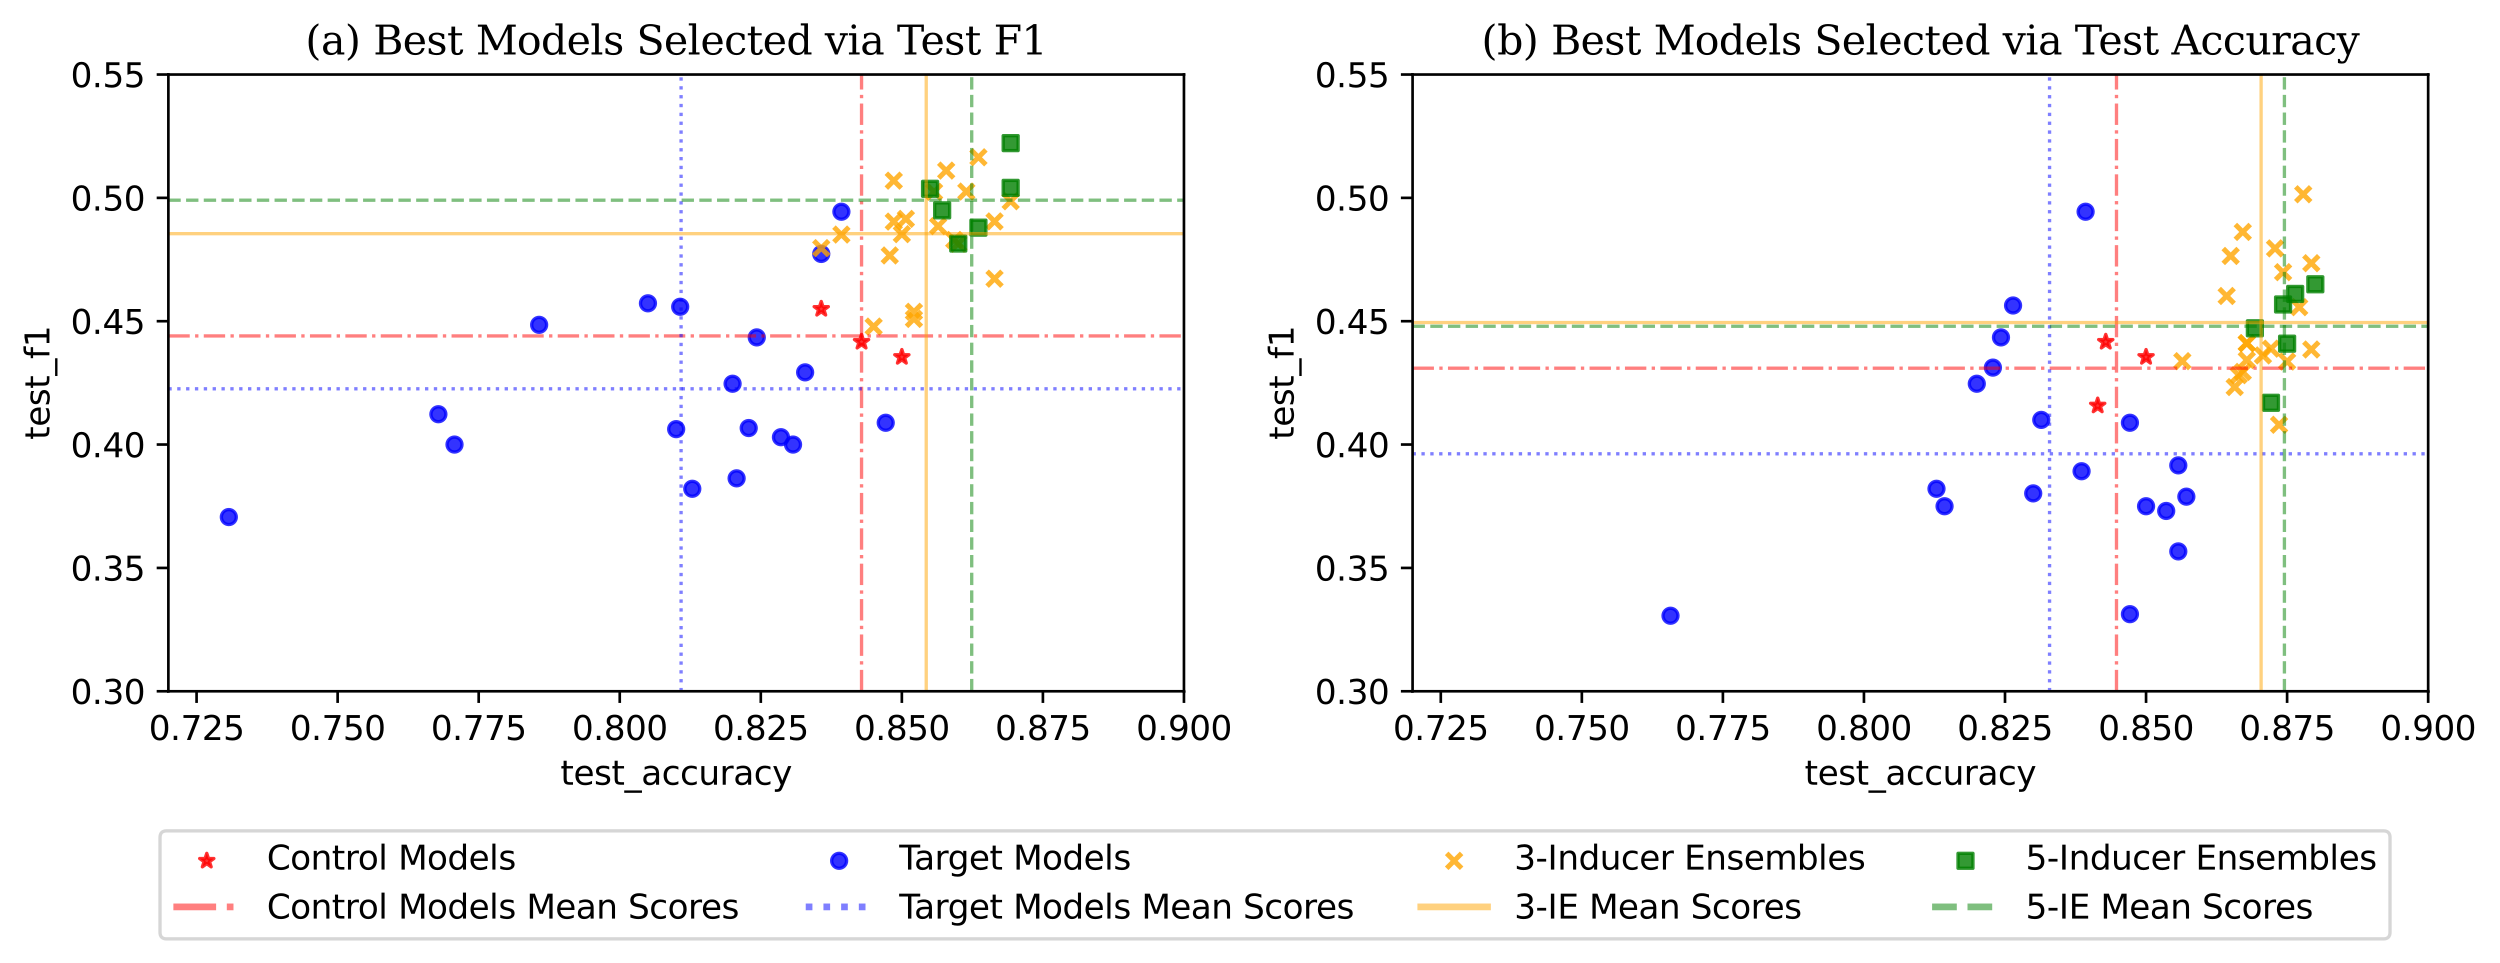 <?xml version="1.0" encoding="utf-8" standalone="no"?>
<!DOCTYPE svg PUBLIC "-//W3C//DTD SVG 1.1//EN"
  "http://www.w3.org/Graphics/SVG/1.1/DTD/svg11.dtd">
<svg xmlns:xlink="http://www.w3.org/1999/xlink" width="748.671pt" height="288.37pt" viewBox="0 0 748.671 288.37" xmlns="http://www.w3.org/2000/svg" version="1.1">
 <defs>
  <style type="text/css">*{stroke-linejoin: round; stroke-linecap: butt}</style>
 </defs>
 <g id="figure_1">
  <g id="patch_1">
   <path d="M -0 288.37 
L 748.671 288.37 
L 748.671 0 
L -0 0 
z
" style="fill: #ffffff"/>
  </g>
  <g id="axes_1">
   <g id="patch_2">
    <path d="M 50.422 207.01 
L 354.557 207.01 
L 354.557 22.318 
L 50.422 22.318 
z
" style="fill: #ffffff"/>
   </g>
   <g id="PathCollection_1">
    <defs>
     <path id="m2c1f0d3380" d="M 0 -2.236 
L -0.502 -0.691 
L -2.127 -0.691 
L -0.812 0.264 
L -1.314 1.809 
L -0 0.854 
L 1.314 1.809 
L 0.812 0.264 
L 2.127 -0.691 
L 0.502 -0.691 
z
" style="stroke: #ff0000; stroke-opacity: 0.8"/>
    </defs>
    <g clip-path="url(#p3925309612)">
     <use xlink:href="#m2c1f0d3380" x="245.937" y="92.519" style="fill: #ff0000; fill-opacity: 0.8; stroke: #ff0000; stroke-opacity: 0.8"/>
     <use xlink:href="#m2c1f0d3380" x="258.006" y="102.383" style="fill: #ff0000; fill-opacity: 0.8; stroke: #ff0000; stroke-opacity: 0.8"/>
     <use xlink:href="#m2c1f0d3380" x="270.075" y="106.919" style="fill: #ff0000; fill-opacity: 0.8; stroke: #ff0000; stroke-opacity: 0.8"/>
    </g>
   </g>
   <g id="PathCollection_2">
    <defs>
     <path id="m8372b981b9" d="M 0 2.236 
C 0.593 2.236 1.162 2 1.581 1.581 
C 2 1.162 2.236 0.593 2.236 0 
C 2.236 -0.593 2 -1.162 1.581 -1.581 
C 1.162 -2 0.593 -2.236 0 -2.236 
C -0.593 -2.236 -1.162 -2 -1.581 -1.581 
C -2 -1.162 -2.236 -0.593 -2.236 0 
C -2.236 0.593 -2 1.162 -1.581 1.581 
C -1.162 2 -0.593 2.236 0 2.236 
z
" style="stroke: #0000ff; stroke-opacity: 0.8"/>
    </defs>
    <g clip-path="url(#p3925309612)">
     <use xlink:href="#m8372b981b9" x="203.696" y="91.871" style="fill: #0000ff; fill-opacity: 0.8; stroke: #0000ff; stroke-opacity: 0.8"/>
     <use xlink:href="#m8372b981b9" x="194.041" y="90.834" style="fill: #0000ff; fill-opacity: 0.8; stroke: #0000ff; stroke-opacity: 0.8"/>
     <use xlink:href="#m8372b981b9" x="251.972" y="63.407" style="fill: #0000ff; fill-opacity: 0.8; stroke: #0000ff; stroke-opacity: 0.8"/>
     <use xlink:href="#m8372b981b9" x="68.525" y="154.84" style="fill: #0000ff; fill-opacity: 0.8; stroke: #0000ff; stroke-opacity: 0.8"/>
     <use xlink:href="#m8372b981b9" x="202.489" y="128.516" style="fill: #0000ff; fill-opacity: 0.8; stroke: #0000ff; stroke-opacity: 0.8"/>
     <use xlink:href="#m8372b981b9" x="207.317" y="146.375" style="fill: #0000ff; fill-opacity: 0.8; stroke: #0000ff; stroke-opacity: 0.8"/>
     <use xlink:href="#m8372b981b9" x="220.593" y="143.248" style="fill: #0000ff; fill-opacity: 0.8; stroke: #0000ff; stroke-opacity: 0.8"/>
     <use xlink:href="#m8372b981b9" x="233.868" y="130.928" style="fill: #0000ff; fill-opacity: 0.8; stroke: #0000ff; stroke-opacity: 0.8"/>
     <use xlink:href="#m8372b981b9" x="265.247" y="126.603" style="fill: #0000ff; fill-opacity: 0.8; stroke: #0000ff; stroke-opacity: 0.8"/>
     <use xlink:href="#m8372b981b9" x="237.489" y="133.133" style="fill: #0000ff; fill-opacity: 0.8; stroke: #0000ff; stroke-opacity: 0.8"/>
     <use xlink:href="#m8372b981b9" x="224.213" y="128.185" style="fill: #0000ff; fill-opacity: 0.8; stroke: #0000ff; stroke-opacity: 0.8"/>
     <use xlink:href="#m8372b981b9" x="241.11" y="111.511" style="fill: #0000ff; fill-opacity: 0.8; stroke: #0000ff; stroke-opacity: 0.8"/>
     <use xlink:href="#m8372b981b9" x="161.455" y="97.281" style="fill: #0000ff; fill-opacity: 0.8; stroke: #0000ff; stroke-opacity: 0.8"/>
     <use xlink:href="#m8372b981b9" x="245.937" y="76.047" style="fill: #0000ff; fill-opacity: 0.8; stroke: #0000ff; stroke-opacity: 0.8"/>
     <use xlink:href="#m8372b981b9" x="219.386" y="114.917" style="fill: #0000ff; fill-opacity: 0.8; stroke: #0000ff; stroke-opacity: 0.8"/>
     <use xlink:href="#m8372b981b9" x="131.283" y="124.049" style="fill: #0000ff; fill-opacity: 0.8; stroke: #0000ff; stroke-opacity: 0.8"/>
     <use xlink:href="#m8372b981b9" x="136.111" y="133.133" style="fill: #0000ff; fill-opacity: 0.8; stroke: #0000ff; stroke-opacity: 0.8"/>
     <use xlink:href="#m8372b981b9" x="226.627" y="101.042" style="fill: #0000ff; fill-opacity: 0.8; stroke: #0000ff; stroke-opacity: 0.8"/>
    </g>
   </g>
   <g id="PathCollection_3">
    <defs>
     <path id="m6a0d915e00" d="M -2.236 2.236 
L 2.236 -2.236 
M -2.236 -2.236 
L 2.236 2.236 
" style="stroke: #ffa500; stroke-opacity: 0.8; stroke-width: 1.5"/>
    </defs>
    <g clip-path="url(#p3925309612)">
     <use xlink:href="#m6a0d915e00" x="293.006" y="47.1" style="fill: #ffa500; fill-opacity: 0.8; stroke: #ffa500; stroke-opacity: 0.8; stroke-width: 1.5"/>
     <use xlink:href="#m6a0d915e00" x="283.351" y="51.088" style="fill: #ffa500; fill-opacity: 0.8; stroke: #ffa500; stroke-opacity: 0.8; stroke-width: 1.5"/>
     <use xlink:href="#m6a0d915e00" x="267.661" y="54.102" style="fill: #ffa500; fill-opacity: 0.8; stroke: #ffa500; stroke-opacity: 0.8; stroke-width: 1.5"/>
     <use xlink:href="#m6a0d915e00" x="289.385" y="57.362" style="fill: #ffa500; fill-opacity: 0.8; stroke: #ffa500; stroke-opacity: 0.8; stroke-width: 1.5"/>
     <use xlink:href="#m6a0d915e00" x="279.73" y="57.437" style="fill: #ffa500; fill-opacity: 0.8; stroke: #ffa500; stroke-opacity: 0.8; stroke-width: 1.5"/>
     <use xlink:href="#m6a0d915e00" x="302.661" y="60.269" style="fill: #ffa500; fill-opacity: 0.8; stroke: #ffa500; stroke-opacity: 0.8; stroke-width: 1.5"/>
     <use xlink:href="#m6a0d915e00" x="271.282" y="65.548" style="fill: #ffa500; fill-opacity: 0.8; stroke: #ffa500; stroke-opacity: 0.8; stroke-width: 1.5"/>
     <use xlink:href="#m6a0d915e00" x="297.833" y="66.302" style="fill: #ffa500; fill-opacity: 0.8; stroke: #ffa500; stroke-opacity: 0.8; stroke-width: 1.5"/>
     <use xlink:href="#m6a0d915e00" x="267.661" y="66.36" style="fill: #ffa500; fill-opacity: 0.8; stroke: #ffa500; stroke-opacity: 0.8; stroke-width: 1.5"/>
     <use xlink:href="#m6a0d915e00" x="280.937" y="67.716" style="fill: #ffa500; fill-opacity: 0.8; stroke: #ffa500; stroke-opacity: 0.8; stroke-width: 1.5"/>
     <use xlink:href="#m6a0d915e00" x="270.075" y="70.121" style="fill: #ffa500; fill-opacity: 0.8; stroke: #ffa500; stroke-opacity: 0.8; stroke-width: 1.5"/>
     <use xlink:href="#m6a0d915e00" x="251.972" y="70.245" style="fill: #ffa500; fill-opacity: 0.8; stroke: #ffa500; stroke-opacity: 0.8; stroke-width: 1.5"/>
     <use xlink:href="#m6a0d915e00" x="285.764" y="71.86" style="fill: #ffa500; fill-opacity: 0.8; stroke: #ffa500; stroke-opacity: 0.8; stroke-width: 1.5"/>
     <use xlink:href="#m6a0d915e00" x="286.971" y="72.937" style="fill: #ffa500; fill-opacity: 0.8; stroke: #ffa500; stroke-opacity: 0.8; stroke-width: 1.5"/>
     <use xlink:href="#m6a0d915e00" x="245.937" y="74.299" style="fill: #ffa500; fill-opacity: 0.8; stroke: #ffa500; stroke-opacity: 0.8; stroke-width: 1.5"/>
     <use xlink:href="#m6a0d915e00" x="266.454" y="76.5" style="fill: #ffa500; fill-opacity: 0.8; stroke: #ffa500; stroke-opacity: 0.8; stroke-width: 1.5"/>
     <use xlink:href="#m6a0d915e00" x="297.833" y="83.461" style="fill: #ffa500; fill-opacity: 0.8; stroke: #ffa500; stroke-opacity: 0.8; stroke-width: 1.5"/>
     <use xlink:href="#m6a0d915e00" x="273.696" y="93.368" style="fill: #ffa500; fill-opacity: 0.8; stroke: #ffa500; stroke-opacity: 0.8; stroke-width: 1.5"/>
     <use xlink:href="#m6a0d915e00" x="273.696" y="95.509" style="fill: #ffa500; fill-opacity: 0.8; stroke: #ffa500; stroke-opacity: 0.8; stroke-width: 1.5"/>
     <use xlink:href="#m6a0d915e00" x="261.627" y="97.793" style="fill: #ffa500; fill-opacity: 0.8; stroke: #ffa500; stroke-opacity: 0.8; stroke-width: 1.5"/>
    </g>
   </g>
   <g id="PathCollection_4">
    <defs>
     <path id="m37eb6608a3" d="M -2.236 2.236 
L 2.236 2.236 
L 2.236 -2.236 
L -2.236 -2.236 
z
" style="stroke: #008000; stroke-opacity: 0.8"/>
    </defs>
    <g clip-path="url(#p3925309612)">
     <use xlink:href="#m37eb6608a3" x="302.661" y="42.861" style="fill: #008000; fill-opacity: 0.8; stroke: #008000; stroke-opacity: 0.8"/>
     <use xlink:href="#m37eb6608a3" x="302.661" y="56.253" style="fill: #008000; fill-opacity: 0.8; stroke: #008000; stroke-opacity: 0.8"/>
     <use xlink:href="#m37eb6608a3" x="278.523" y="56.547" style="fill: #008000; fill-opacity: 0.8; stroke: #008000; stroke-opacity: 0.8"/>
     <use xlink:href="#m37eb6608a3" x="282.144" y="62.988" style="fill: #008000; fill-opacity: 0.8; stroke: #008000; stroke-opacity: 0.8"/>
     <use xlink:href="#m37eb6608a3" x="293.006" y="68.169" style="fill: #008000; fill-opacity: 0.8; stroke: #008000; stroke-opacity: 0.8"/>
     <use xlink:href="#m37eb6608a3" x="286.971" y="72.937" style="fill: #008000; fill-opacity: 0.8; stroke: #008000; stroke-opacity: 0.8"/>
    </g>
   </g>
   <g id="matplotlib.axis_1">
    <g id="xtick_1">
     <g id="line2d_1">
      <defs>
       <path id="m3d0c5ac7a6" d="M 0 0 
L 0 3.5 
" style="stroke: #000000; stroke-width: 0.8"/>
      </defs>
      <g>
       <use xlink:href="#m3d0c5ac7a6" x="58.87" y="207.01" style="stroke: #000000; stroke-width: 0.8"/>
      </g>
     </g>
     <g id="text_1">
      <!-- 0.725 -->
      <g transform="translate(44.556 221.608) scale(0.1 -0.1)">
       <defs>
        <path id="DejaVuSans-30" d="M 2034 4250 
Q 1547 4250 1301 3770 
Q 1056 3291 1056 2328 
Q 1056 1369 1301 889 
Q 1547 409 2034 409 
Q 2525 409 2770 889 
Q 3016 1369 3016 2328 
Q 3016 3291 2770 3770 
Q 2525 4250 2034 4250 
z
M 2034 4750 
Q 2819 4750 3233 4129 
Q 3647 3509 3647 2328 
Q 3647 1150 3233 529 
Q 2819 -91 2034 -91 
Q 1250 -91 836 529 
Q 422 1150 422 2328 
Q 422 3509 836 4129 
Q 1250 4750 2034 4750 
z
" transform="scale(0.016)"/>
        <path id="DejaVuSans-2e" d="M 684 794 
L 1344 794 
L 1344 0 
L 684 0 
L 684 794 
z
" transform="scale(0.016)"/>
        <path id="DejaVuSans-37" d="M 525 4666 
L 3525 4666 
L 3525 4397 
L 1831 0 
L 1172 0 
L 2766 4134 
L 525 4134 
L 525 4666 
z
" transform="scale(0.016)"/>
        <path id="DejaVuSans-32" d="M 1228 531 
L 3431 531 
L 3431 0 
L 469 0 
L 469 531 
Q 828 903 1448 1529 
Q 2069 2156 2228 2338 
Q 2531 2678 2651 2914 
Q 2772 3150 2772 3378 
Q 2772 3750 2511 3984 
Q 2250 4219 1831 4219 
Q 1534 4219 1204 4116 
Q 875 4013 500 3803 
L 500 4441 
Q 881 4594 1212 4672 
Q 1544 4750 1819 4750 
Q 2544 4750 2975 4387 
Q 3406 4025 3406 3419 
Q 3406 3131 3298 2873 
Q 3191 2616 2906 2266 
Q 2828 2175 2409 1742 
Q 1991 1309 1228 531 
z
" transform="scale(0.016)"/>
        <path id="DejaVuSans-35" d="M 691 4666 
L 3169 4666 
L 3169 4134 
L 1269 4134 
L 1269 2991 
Q 1406 3038 1543 3061 
Q 1681 3084 1819 3084 
Q 2600 3084 3056 2656 
Q 3513 2228 3513 1497 
Q 3513 744 3044 326 
Q 2575 -91 1722 -91 
Q 1428 -91 1123 -41 
Q 819 9 494 109 
L 494 744 
Q 775 591 1075 516 
Q 1375 441 1709 441 
Q 2250 441 2565 725 
Q 2881 1009 2881 1497 
Q 2881 1984 2565 2268 
Q 2250 2553 1709 2553 
Q 1456 2553 1204 2497 
Q 953 2441 691 2322 
L 691 4666 
z
" transform="scale(0.016)"/>
       </defs>
       <use xlink:href="#DejaVuSans-30"/>
       <use xlink:href="#DejaVuSans-2e" x="63.623"/>
       <use xlink:href="#DejaVuSans-37" x="95.41"/>
       <use xlink:href="#DejaVuSans-32" x="159.033"/>
       <use xlink:href="#DejaVuSans-35" x="222.656"/>
      </g>
     </g>
    </g>
    <g id="xtick_2">
     <g id="line2d_2">
      <g>
       <use xlink:href="#m3d0c5ac7a6" x="101.111" y="207.01" style="stroke: #000000; stroke-width: 0.8"/>
      </g>
     </g>
     <g id="text_2">
      <!-- 0.750 -->
      <g transform="translate(86.797 221.608) scale(0.1 -0.1)">
       <use xlink:href="#DejaVuSans-30"/>
       <use xlink:href="#DejaVuSans-2e" x="63.623"/>
       <use xlink:href="#DejaVuSans-37" x="95.41"/>
       <use xlink:href="#DejaVuSans-35" x="159.033"/>
       <use xlink:href="#DejaVuSans-30" x="222.656"/>
      </g>
     </g>
    </g>
    <g id="xtick_3">
     <g id="line2d_3">
      <g>
       <use xlink:href="#m3d0c5ac7a6" x="143.352" y="207.01" style="stroke: #000000; stroke-width: 0.8"/>
      </g>
     </g>
     <g id="text_3">
      <!-- 0.775 -->
      <g transform="translate(129.038 221.608) scale(0.1 -0.1)">
       <use xlink:href="#DejaVuSans-30"/>
       <use xlink:href="#DejaVuSans-2e" x="63.623"/>
       <use xlink:href="#DejaVuSans-37" x="95.41"/>
       <use xlink:href="#DejaVuSans-37" x="159.033"/>
       <use xlink:href="#DejaVuSans-35" x="222.656"/>
      </g>
     </g>
    </g>
    <g id="xtick_4">
     <g id="line2d_4">
      <g>
       <use xlink:href="#m3d0c5ac7a6" x="185.593" y="207.01" style="stroke: #000000; stroke-width: 0.8"/>
      </g>
     </g>
     <g id="text_4">
      <!-- 0.800 -->
      <g transform="translate(171.279 221.608) scale(0.1 -0.1)">
       <defs>
        <path id="DejaVuSans-38" d="M 2034 2216 
Q 1584 2216 1326 1975 
Q 1069 1734 1069 1313 
Q 1069 891 1326 650 
Q 1584 409 2034 409 
Q 2484 409 2743 651 
Q 3003 894 3003 1313 
Q 3003 1734 2745 1975 
Q 2488 2216 2034 2216 
z
M 1403 2484 
Q 997 2584 770 2862 
Q 544 3141 544 3541 
Q 544 4100 942 4425 
Q 1341 4750 2034 4750 
Q 2731 4750 3128 4425 
Q 3525 4100 3525 3541 
Q 3525 3141 3298 2862 
Q 3072 2584 2669 2484 
Q 3125 2378 3379 2068 
Q 3634 1759 3634 1313 
Q 3634 634 3220 271 
Q 2806 -91 2034 -91 
Q 1263 -91 848 271 
Q 434 634 434 1313 
Q 434 1759 690 2068 
Q 947 2378 1403 2484 
z
M 1172 3481 
Q 1172 3119 1398 2916 
Q 1625 2713 2034 2713 
Q 2441 2713 2670 2916 
Q 2900 3119 2900 3481 
Q 2900 3844 2670 4047 
Q 2441 4250 2034 4250 
Q 1625 4250 1398 4047 
Q 1172 3844 1172 3481 
z
" transform="scale(0.016)"/>
       </defs>
       <use xlink:href="#DejaVuSans-30"/>
       <use xlink:href="#DejaVuSans-2e" x="63.623"/>
       <use xlink:href="#DejaVuSans-38" x="95.41"/>
       <use xlink:href="#DejaVuSans-30" x="159.033"/>
       <use xlink:href="#DejaVuSans-30" x="222.656"/>
      </g>
     </g>
    </g>
    <g id="xtick_5">
     <g id="line2d_5">
      <g>
       <use xlink:href="#m3d0c5ac7a6" x="227.834" y="207.01" style="stroke: #000000; stroke-width: 0.8"/>
      </g>
     </g>
     <g id="text_5">
      <!-- 0.825 -->
      <g transform="translate(213.52 221.608) scale(0.1 -0.1)">
       <use xlink:href="#DejaVuSans-30"/>
       <use xlink:href="#DejaVuSans-2e" x="63.623"/>
       <use xlink:href="#DejaVuSans-38" x="95.41"/>
       <use xlink:href="#DejaVuSans-32" x="159.033"/>
       <use xlink:href="#DejaVuSans-35" x="222.656"/>
      </g>
     </g>
    </g>
    <g id="xtick_6">
     <g id="line2d_6">
      <g>
       <use xlink:href="#m3d0c5ac7a6" x="270.075" y="207.01" style="stroke: #000000; stroke-width: 0.8"/>
      </g>
     </g>
     <g id="text_6">
      <!-- 0.850 -->
      <g transform="translate(255.761 221.608) scale(0.1 -0.1)">
       <use xlink:href="#DejaVuSans-30"/>
       <use xlink:href="#DejaVuSans-2e" x="63.623"/>
       <use xlink:href="#DejaVuSans-38" x="95.41"/>
       <use xlink:href="#DejaVuSans-35" x="159.033"/>
       <use xlink:href="#DejaVuSans-30" x="222.656"/>
      </g>
     </g>
    </g>
    <g id="xtick_7">
     <g id="line2d_7">
      <g>
       <use xlink:href="#m3d0c5ac7a6" x="312.316" y="207.01" style="stroke: #000000; stroke-width: 0.8"/>
      </g>
     </g>
     <g id="text_7">
      <!-- 0.875 -->
      <g transform="translate(298.002 221.608) scale(0.1 -0.1)">
       <use xlink:href="#DejaVuSans-30"/>
       <use xlink:href="#DejaVuSans-2e" x="63.623"/>
       <use xlink:href="#DejaVuSans-38" x="95.41"/>
       <use xlink:href="#DejaVuSans-37" x="159.033"/>
       <use xlink:href="#DejaVuSans-35" x="222.656"/>
      </g>
     </g>
    </g>
    <g id="xtick_8">
     <g id="line2d_8">
      <g>
       <use xlink:href="#m3d0c5ac7a6" x="354.557" y="207.01" style="stroke: #000000; stroke-width: 0.8"/>
      </g>
     </g>
     <g id="text_8">
      <!-- 0.900 -->
      <g transform="translate(340.243 221.608) scale(0.1 -0.1)">
       <defs>
        <path id="DejaVuSans-39" d="M 703 97 
L 703 672 
Q 941 559 1184 500 
Q 1428 441 1663 441 
Q 2288 441 2617 861 
Q 2947 1281 2994 2138 
Q 2813 1869 2534 1725 
Q 2256 1581 1919 1581 
Q 1219 1581 811 2004 
Q 403 2428 403 3163 
Q 403 3881 828 4315 
Q 1253 4750 1959 4750 
Q 2769 4750 3195 4129 
Q 3622 3509 3622 2328 
Q 3622 1225 3098 567 
Q 2575 -91 1691 -91 
Q 1453 -91 1209 -44 
Q 966 3 703 97 
z
M 1959 2075 
Q 2384 2075 2632 2365 
Q 2881 2656 2881 3163 
Q 2881 3666 2632 3958 
Q 2384 4250 1959 4250 
Q 1534 4250 1286 3958 
Q 1038 3666 1038 3163 
Q 1038 2656 1286 2365 
Q 1534 2075 1959 2075 
z
" transform="scale(0.016)"/>
       </defs>
       <use xlink:href="#DejaVuSans-30"/>
       <use xlink:href="#DejaVuSans-2e" x="63.623"/>
       <use xlink:href="#DejaVuSans-39" x="95.41"/>
       <use xlink:href="#DejaVuSans-30" x="159.033"/>
       <use xlink:href="#DejaVuSans-30" x="222.656"/>
      </g>
     </g>
    </g>
    <g id="text_9">
     <!-- test_accuracy -->
     <g transform="translate(167.828 235.008) scale(0.1 -0.1)">
      <defs>
       <path id="DejaVuSans-74" d="M 1172 4494 
L 1172 3500 
L 2356 3500 
L 2356 3053 
L 1172 3053 
L 1172 1153 
Q 1172 725 1289 603 
Q 1406 481 1766 481 
L 2356 481 
L 2356 0 
L 1766 0 
Q 1100 0 847 248 
Q 594 497 594 1153 
L 594 3053 
L 172 3053 
L 172 3500 
L 594 3500 
L 594 4494 
L 1172 4494 
z
" transform="scale(0.016)"/>
       <path id="DejaVuSans-65" d="M 3597 1894 
L 3597 1613 
L 953 1613 
Q 991 1019 1311 708 
Q 1631 397 2203 397 
Q 2534 397 2845 478 
Q 3156 559 3463 722 
L 3463 178 
Q 3153 47 2828 -22 
Q 2503 -91 2169 -91 
Q 1331 -91 842 396 
Q 353 884 353 1716 
Q 353 2575 817 3079 
Q 1281 3584 2069 3584 
Q 2775 3584 3186 3129 
Q 3597 2675 3597 1894 
z
M 3022 2063 
Q 3016 2534 2758 2815 
Q 2500 3097 2075 3097 
Q 1594 3097 1305 2825 
Q 1016 2553 972 2059 
L 3022 2063 
z
" transform="scale(0.016)"/>
       <path id="DejaVuSans-73" d="M 2834 3397 
L 2834 2853 
Q 2591 2978 2328 3040 
Q 2066 3103 1784 3103 
Q 1356 3103 1142 2972 
Q 928 2841 928 2578 
Q 928 2378 1081 2264 
Q 1234 2150 1697 2047 
L 1894 2003 
Q 2506 1872 2764 1633 
Q 3022 1394 3022 966 
Q 3022 478 2636 193 
Q 2250 -91 1575 -91 
Q 1294 -91 989 -36 
Q 684 19 347 128 
L 347 722 
Q 666 556 975 473 
Q 1284 391 1588 391 
Q 1994 391 2212 530 
Q 2431 669 2431 922 
Q 2431 1156 2273 1281 
Q 2116 1406 1581 1522 
L 1381 1569 
Q 847 1681 609 1914 
Q 372 2147 372 2553 
Q 372 3047 722 3315 
Q 1072 3584 1716 3584 
Q 2034 3584 2315 3537 
Q 2597 3491 2834 3397 
z
" transform="scale(0.016)"/>
       <path id="DejaVuSans-5f" d="M 3263 -1063 
L 3263 -1509 
L -63 -1509 
L -63 -1063 
L 3263 -1063 
z
" transform="scale(0.016)"/>
       <path id="DejaVuSans-61" d="M 2194 1759 
Q 1497 1759 1228 1600 
Q 959 1441 959 1056 
Q 959 750 1161 570 
Q 1363 391 1709 391 
Q 2188 391 2477 730 
Q 2766 1069 2766 1631 
L 2766 1759 
L 2194 1759 
z
M 3341 1997 
L 3341 0 
L 2766 0 
L 2766 531 
Q 2569 213 2275 61 
Q 1981 -91 1556 -91 
Q 1019 -91 701 211 
Q 384 513 384 1019 
Q 384 1609 779 1909 
Q 1175 2209 1959 2209 
L 2766 2209 
L 2766 2266 
Q 2766 2663 2505 2880 
Q 2244 3097 1772 3097 
Q 1472 3097 1187 3025 
Q 903 2953 641 2809 
L 641 3341 
Q 956 3463 1253 3523 
Q 1550 3584 1831 3584 
Q 2591 3584 2966 3190 
Q 3341 2797 3341 1997 
z
" transform="scale(0.016)"/>
       <path id="DejaVuSans-63" d="M 3122 3366 
L 3122 2828 
Q 2878 2963 2633 3030 
Q 2388 3097 2138 3097 
Q 1578 3097 1268 2742 
Q 959 2388 959 1747 
Q 959 1106 1268 751 
Q 1578 397 2138 397 
Q 2388 397 2633 464 
Q 2878 531 3122 666 
L 3122 134 
Q 2881 22 2623 -34 
Q 2366 -91 2075 -91 
Q 1284 -91 818 406 
Q 353 903 353 1747 
Q 353 2603 823 3093 
Q 1294 3584 2113 3584 
Q 2378 3584 2631 3529 
Q 2884 3475 3122 3366 
z
" transform="scale(0.016)"/>
       <path id="DejaVuSans-75" d="M 544 1381 
L 544 3500 
L 1119 3500 
L 1119 1403 
Q 1119 906 1312 657 
Q 1506 409 1894 409 
Q 2359 409 2629 706 
Q 2900 1003 2900 1516 
L 2900 3500 
L 3475 3500 
L 3475 0 
L 2900 0 
L 2900 538 
Q 2691 219 2414 64 
Q 2138 -91 1772 -91 
Q 1169 -91 856 284 
Q 544 659 544 1381 
z
M 1991 3584 
L 1991 3584 
z
" transform="scale(0.016)"/>
       <path id="DejaVuSans-72" d="M 2631 2963 
Q 2534 3019 2420 3045 
Q 2306 3072 2169 3072 
Q 1681 3072 1420 2755 
Q 1159 2438 1159 1844 
L 1159 0 
L 581 0 
L 581 3500 
L 1159 3500 
L 1159 2956 
Q 1341 3275 1631 3429 
Q 1922 3584 2338 3584 
Q 2397 3584 2469 3576 
Q 2541 3569 2628 3553 
L 2631 2963 
z
" transform="scale(0.016)"/>
       <path id="DejaVuSans-79" d="M 2059 -325 
Q 1816 -950 1584 -1140 
Q 1353 -1331 966 -1331 
L 506 -1331 
L 506 -850 
L 844 -850 
Q 1081 -850 1212 -737 
Q 1344 -625 1503 -206 
L 1606 56 
L 191 3500 
L 800 3500 
L 1894 763 
L 2988 3500 
L 3597 3500 
L 2059 -325 
z
" transform="scale(0.016)"/>
      </defs>
      <use xlink:href="#DejaVuSans-74"/>
      <use xlink:href="#DejaVuSans-65" x="39.209"/>
      <use xlink:href="#DejaVuSans-73" x="100.732"/>
      <use xlink:href="#DejaVuSans-74" x="152.832"/>
      <use xlink:href="#DejaVuSans-5f" x="192.041"/>
      <use xlink:href="#DejaVuSans-61" x="242.041"/>
      <use xlink:href="#DejaVuSans-63" x="303.32"/>
      <use xlink:href="#DejaVuSans-63" x="358.301"/>
      <use xlink:href="#DejaVuSans-75" x="413.281"/>
      <use xlink:href="#DejaVuSans-72" x="476.66"/>
      <use xlink:href="#DejaVuSans-61" x="517.773"/>
      <use xlink:href="#DejaVuSans-63" x="579.053"/>
      <use xlink:href="#DejaVuSans-79" x="634.033"/>
     </g>
    </g>
   </g>
   <g id="matplotlib.axis_2">
    <g id="ytick_1">
     <g id="line2d_9">
      <defs>
       <path id="mf5b9f5ced2" d="M 0 0 
L -3.5 0 
" style="stroke: #000000; stroke-width: 0.8"/>
      </defs>
      <g>
       <use xlink:href="#mf5b9f5ced2" x="50.422" y="207.01" style="stroke: #000000; stroke-width: 0.8"/>
      </g>
     </g>
     <g id="text_10">
      <!-- 0.30 -->
      <g transform="translate(21.156 210.809) scale(0.1 -0.1)">
       <defs>
        <path id="DejaVuSans-33" d="M 2597 2516 
Q 3050 2419 3304 2112 
Q 3559 1806 3559 1356 
Q 3559 666 3084 287 
Q 2609 -91 1734 -91 
Q 1441 -91 1130 -33 
Q 819 25 488 141 
L 488 750 
Q 750 597 1062 519 
Q 1375 441 1716 441 
Q 2309 441 2620 675 
Q 2931 909 2931 1356 
Q 2931 1769 2642 2001 
Q 2353 2234 1838 2234 
L 1294 2234 
L 1294 2753 
L 1863 2753 
Q 2328 2753 2575 2939 
Q 2822 3125 2822 3475 
Q 2822 3834 2567 4026 
Q 2313 4219 1838 4219 
Q 1578 4219 1281 4162 
Q 984 4106 628 3988 
L 628 4550 
Q 988 4650 1302 4700 
Q 1616 4750 1894 4750 
Q 2613 4750 3031 4423 
Q 3450 4097 3450 3541 
Q 3450 3153 3228 2886 
Q 3006 2619 2597 2516 
z
" transform="scale(0.016)"/>
       </defs>
       <use xlink:href="#DejaVuSans-30"/>
       <use xlink:href="#DejaVuSans-2e" x="63.623"/>
       <use xlink:href="#DejaVuSans-33" x="95.41"/>
       <use xlink:href="#DejaVuSans-30" x="159.033"/>
      </g>
     </g>
    </g>
    <g id="ytick_2">
     <g id="line2d_10">
      <g>
       <use xlink:href="#mf5b9f5ced2" x="50.422" y="170.072" style="stroke: #000000; stroke-width: 0.8"/>
      </g>
     </g>
     <g id="text_11">
      <!-- 0.35 -->
      <g transform="translate(21.156 173.871) scale(0.1 -0.1)">
       <use xlink:href="#DejaVuSans-30"/>
       <use xlink:href="#DejaVuSans-2e" x="63.623"/>
       <use xlink:href="#DejaVuSans-33" x="95.41"/>
       <use xlink:href="#DejaVuSans-35" x="159.033"/>
      </g>
     </g>
    </g>
    <g id="ytick_3">
     <g id="line2d_11">
      <g>
       <use xlink:href="#mf5b9f5ced2" x="50.422" y="133.133" style="stroke: #000000; stroke-width: 0.8"/>
      </g>
     </g>
     <g id="text_12">
      <!-- 0.40 -->
      <g transform="translate(21.156 136.932) scale(0.1 -0.1)">
       <defs>
        <path id="DejaVuSans-34" d="M 2419 4116 
L 825 1625 
L 2419 1625 
L 2419 4116 
z
M 2253 4666 
L 3047 4666 
L 3047 1625 
L 3713 1625 
L 3713 1100 
L 3047 1100 
L 3047 0 
L 2419 0 
L 2419 1100 
L 313 1100 
L 313 1709 
L 2253 4666 
z
" transform="scale(0.016)"/>
       </defs>
       <use xlink:href="#DejaVuSans-30"/>
       <use xlink:href="#DejaVuSans-2e" x="63.623"/>
       <use xlink:href="#DejaVuSans-34" x="95.41"/>
       <use xlink:href="#DejaVuSans-30" x="159.033"/>
      </g>
     </g>
    </g>
    <g id="ytick_4">
     <g id="line2d_12">
      <g>
       <use xlink:href="#mf5b9f5ced2" x="50.422" y="96.195" style="stroke: #000000; stroke-width: 0.8"/>
      </g>
     </g>
     <g id="text_13">
      <!-- 0.45 -->
      <g transform="translate(21.156 99.994) scale(0.1 -0.1)">
       <use xlink:href="#DejaVuSans-30"/>
       <use xlink:href="#DejaVuSans-2e" x="63.623"/>
       <use xlink:href="#DejaVuSans-34" x="95.41"/>
       <use xlink:href="#DejaVuSans-35" x="159.033"/>
      </g>
     </g>
    </g>
    <g id="ytick_5">
     <g id="line2d_13">
      <g>
       <use xlink:href="#mf5b9f5ced2" x="50.422" y="59.257" style="stroke: #000000; stroke-width: 0.8"/>
      </g>
     </g>
     <g id="text_14">
      <!-- 0.50 -->
      <g transform="translate(21.156 63.056) scale(0.1 -0.1)">
       <use xlink:href="#DejaVuSans-30"/>
       <use xlink:href="#DejaVuSans-2e" x="63.623"/>
       <use xlink:href="#DejaVuSans-35" x="95.41"/>
       <use xlink:href="#DejaVuSans-30" x="159.033"/>
      </g>
     </g>
    </g>
    <g id="ytick_6">
     <g id="line2d_14">
      <g>
       <use xlink:href="#mf5b9f5ced2" x="50.422" y="22.318" style="stroke: #000000; stroke-width: 0.8"/>
      </g>
     </g>
     <g id="text_15">
      <!-- 0.55 -->
      <g transform="translate(21.156 26.117) scale(0.1 -0.1)">
       <use xlink:href="#DejaVuSans-30"/>
       <use xlink:href="#DejaVuSans-2e" x="63.623"/>
       <use xlink:href="#DejaVuSans-35" x="95.41"/>
       <use xlink:href="#DejaVuSans-35" x="159.033"/>
      </g>
     </g>
    </g>
    <g id="text_16">
     <!-- test_f1 -->
     <g transform="translate(14.798 131.707) rotate(-90) scale(0.1 -0.1)">
      <defs>
       <path id="DejaVuSans-66" d="M 2375 4863 
L 2375 4384 
L 1825 4384 
Q 1516 4384 1395 4259 
Q 1275 4134 1275 3809 
L 1275 3500 
L 2222 3500 
L 2222 3053 
L 1275 3053 
L 1275 0 
L 697 0 
L 697 3053 
L 147 3053 
L 147 3500 
L 697 3500 
L 697 3744 
Q 697 4328 969 4595 
Q 1241 4863 1831 4863 
L 2375 4863 
z
" transform="scale(0.016)"/>
       <path id="DejaVuSans-31" d="M 794 531 
L 1825 531 
L 1825 4091 
L 703 3866 
L 703 4441 
L 1819 4666 
L 2450 4666 
L 2450 531 
L 3481 531 
L 3481 0 
L 794 0 
L 794 531 
z
" transform="scale(0.016)"/>
      </defs>
      <use xlink:href="#DejaVuSans-74"/>
      <use xlink:href="#DejaVuSans-65" x="39.209"/>
      <use xlink:href="#DejaVuSans-73" x="100.732"/>
      <use xlink:href="#DejaVuSans-74" x="152.832"/>
      <use xlink:href="#DejaVuSans-5f" x="192.041"/>
      <use xlink:href="#DejaVuSans-66" x="242.041"/>
      <use xlink:href="#DejaVuSans-31" x="277.246"/>
     </g>
    </g>
   </g>
   <g id="line2d_15">
    <path d="M 50.422 100.607 
L 354.557 100.607 
" clip-path="url(#p3925309612)" style="fill: none; stroke-dasharray: 6.4,1.6,1,1.6; stroke-dashoffset: 0; stroke: #ff0000; stroke-opacity: 0.5"/>
   </g>
   <g id="line2d_16">
    <path d="M 258.006 207.01 
L 258.006 22.318 
" clip-path="url(#p3925309612)" style="fill: none; stroke-dasharray: 6.4,1.6,1,1.6; stroke-dashoffset: 0; stroke: #ff0000; stroke-opacity: 0.5"/>
   </g>
   <g id="line2d_17">
    <path d="M 50.422 116.44 
L 354.557 116.44 
" clip-path="url(#p3925309612)" style="fill: none; stroke-dasharray: 1,1.65; stroke-dashoffset: 0; stroke: #0000ff; stroke-opacity: 0.5"/>
   </g>
   <g id="line2d_18">
    <path d="M 203.964 207.01 
L 203.964 22.318 
" clip-path="url(#p3925309612)" style="fill: none; stroke-dasharray: 1,1.65; stroke-dashoffset: 0; stroke: #0000ff; stroke-opacity: 0.5"/>
   </g>
   <g id="line2d_19">
    <path d="M 50.422 69.969 
L 354.557 69.969 
" clip-path="url(#p3925309612)" style="fill: none; stroke: #ffa500; stroke-opacity: 0.5; stroke-linecap: square"/>
   </g>
   <g id="line2d_20">
    <path d="M 277.377 207.01 
L 277.377 22.318 
" clip-path="url(#p3925309612)" style="fill: none; stroke: #ffa500; stroke-opacity: 0.5; stroke-linecap: square"/>
   </g>
   <g id="line2d_21">
    <path d="M 50.422 59.959 
L 354.557 59.959 
" clip-path="url(#p3925309612)" style="fill: none; stroke-dasharray: 3.7,1.6; stroke-dashoffset: 0; stroke: #008000; stroke-opacity: 0.5"/>
   </g>
   <g id="line2d_22">
    <path d="M 290.994 207.01 
L 290.994 22.318 
" clip-path="url(#p3925309612)" style="fill: none; stroke-dasharray: 3.7,1.6; stroke-dashoffset: 0; stroke: #008000; stroke-opacity: 0.5"/>
   </g>
   <g id="patch_3">
    <path d="M 50.422 207.01 
L 50.422 22.318 
" style="fill: none; stroke: #000000; stroke-width: 0.8; stroke-linejoin: miter; stroke-linecap: square"/>
   </g>
   <g id="patch_4">
    <path d="M 354.557 207.01 
L 354.557 22.318 
" style="fill: none; stroke: #000000; stroke-width: 0.8; stroke-linejoin: miter; stroke-linecap: square"/>
   </g>
   <g id="patch_5">
    <path d="M 50.422 207.01 
L 354.557 207.01 
" style="fill: none; stroke: #000000; stroke-width: 0.8; stroke-linejoin: miter; stroke-linecap: square"/>
   </g>
   <g id="patch_6">
    <path d="M 50.422 22.318 
L 354.557 22.318 
" style="fill: none; stroke: #000000; stroke-width: 0.8; stroke-linejoin: miter; stroke-linecap: square"/>
   </g>
   <g id="text_17">
    <!-- (a) Best Models Selected via Test F1 -->
    <g transform="translate(91.452 16.318) scale(0.12 -0.12)">
     <defs>
      <path id="DejaVuSerif-28" d="M 2041 -997 
Q 1281 -656 893 83 
Q 506 822 506 1931 
Q 506 3044 893 3783 
Q 1281 4522 2041 4863 
L 2041 4556 
Q 1559 4225 1350 3623 
Q 1141 3022 1141 1931 
Q 1141 844 1350 242 
Q 1559 -359 2041 -691 
L 2041 -997 
z
" transform="scale(0.016)"/>
      <path id="DejaVuSerif-61" d="M 2547 1044 
L 2547 1747 
L 1806 1747 
Q 1378 1747 1168 1562 
Q 959 1378 959 997 
Q 959 650 1171 447 
Q 1384 244 1747 244 
Q 2106 244 2326 466 
Q 2547 688 2547 1044 
z
M 3122 2075 
L 3122 331 
L 3634 331 
L 3634 0 
L 2547 0 
L 2547 359 
Q 2356 128 2106 18 
Q 1856 -91 1522 -91 
Q 969 -91 644 203 
Q 319 497 319 997 
Q 319 1513 691 1797 
Q 1063 2081 1741 2081 
L 2547 2081 
L 2547 2309 
Q 2547 2688 2317 2895 
Q 2088 3103 1672 3103 
Q 1328 3103 1125 2947 
Q 922 2791 872 2484 
L 575 2484 
L 575 3156 
Q 875 3284 1158 3348 
Q 1441 3413 1709 3413 
Q 2400 3413 2761 3070 
Q 3122 2728 3122 2075 
z
" transform="scale(0.016)"/>
      <path id="DejaVuSerif-29" d="M 453 -997 
L 453 -691 
Q 934 -359 1145 242 
Q 1356 844 1356 1931 
Q 1356 3022 1145 3623 
Q 934 4225 453 4556 
L 453 4863 
Q 1216 4522 1603 3783 
Q 1991 3044 1991 1931 
Q 1991 822 1603 83 
Q 1216 -656 453 -997 
z
" transform="scale(0.016)"/>
      <path id="DejaVuSerif-20" transform="scale(0.016)"/>
      <path id="DejaVuSerif-42" d="M 1581 331 
L 2516 331 
Q 3078 331 3337 575 
Q 3597 819 3597 1350 
Q 3597 1878 3339 2120 
Q 3081 2363 2516 2363 
L 1581 2363 
L 1581 331 
z
M 1581 2694 
L 2375 2694 
Q 2888 2694 3123 2891 
Q 3359 3088 3359 3513 
Q 3359 3941 3123 4136 
Q 2888 4331 2375 4331 
L 1581 4331 
L 1581 2694 
z
M 353 0 
L 353 331 
L 947 331 
L 947 4331 
L 353 4331 
L 353 4666 
L 2656 4666 
Q 3363 4666 3720 4377 
Q 4078 4088 4078 3513 
Q 4078 3097 3829 2850 
Q 3581 2603 3103 2547 
Q 3697 2472 4005 2167 
Q 4313 1863 4313 1350 
Q 4313 656 3875 328 
Q 3438 0 2509 0 
L 353 0 
z
" transform="scale(0.016)"/>
      <path id="DejaVuSerif-65" d="M 3469 1600 
L 991 1600 
L 991 1575 
Q 991 903 1244 561 
Q 1497 219 1991 219 
Q 2369 219 2611 417 
Q 2853 616 2950 1006 
L 3413 1006 
Q 3275 459 2904 184 
Q 2534 -91 1931 -91 
Q 1203 -91 761 389 
Q 319 869 319 1663 
Q 319 2450 753 2931 
Q 1188 3413 1894 3413 
Q 2647 3413 3050 2948 
Q 3453 2484 3469 1600 
z
M 2791 1931 
Q 2772 2513 2545 2808 
Q 2319 3103 1894 3103 
Q 1497 3103 1269 2806 
Q 1041 2509 991 1931 
L 2791 1931 
z
" transform="scale(0.016)"/>
      <path id="DejaVuSerif-73" d="M 359 184 
L 359 959 
L 691 959 
Q 703 588 923 403 
Q 1144 219 1575 219 
Q 1963 219 2166 364 
Q 2369 509 2369 788 
Q 2369 1006 2220 1140 
Q 2072 1275 1594 1428 
L 1178 1569 
Q 750 1706 558 1912 
Q 366 2119 366 2438 
Q 366 2894 700 3153 
Q 1034 3413 1625 3413 
Q 1888 3413 2178 3344 
Q 2469 3275 2778 3144 
L 2778 2419 
L 2447 2419 
Q 2434 2741 2221 2922 
Q 2009 3103 1644 3103 
Q 1281 3103 1095 2975 
Q 909 2847 909 2591 
Q 909 2381 1050 2254 
Q 1191 2128 1613 1997 
L 2069 1856 
Q 2541 1709 2748 1489 
Q 2956 1269 2956 922 
Q 2956 450 2595 179 
Q 2234 -91 1600 -91 
Q 1278 -91 972 -22 
Q 666 47 359 184 
z
" transform="scale(0.016)"/>
      <path id="DejaVuSerif-74" d="M 691 2988 
L 184 2988 
L 184 3322 
L 691 3322 
L 691 4353 
L 1269 4353 
L 1269 3322 
L 2350 3322 
L 2350 2988 
L 1269 2988 
L 1269 878 
Q 1269 456 1350 337 
Q 1431 219 1650 219 
Q 1875 219 1978 351 
Q 2081 484 2088 781 
L 2522 781 
Q 2497 328 2275 118 
Q 2053 -91 1600 -91 
Q 1103 -91 897 129 
Q 691 350 691 878 
L 691 2988 
z
" transform="scale(0.016)"/>
      <path id="DejaVuSerif-4d" d="M 353 0 
L 353 331 
L 947 331 
L 947 4331 
L 319 4331 
L 319 4666 
L 1678 4666 
L 3316 1344 
L 4953 4666 
L 6228 4666 
L 6228 4331 
L 5606 4331 
L 5606 331 
L 6203 331 
L 6203 0 
L 4378 0 
L 4378 331 
L 4972 331 
L 4972 3938 
L 3372 684 
L 2931 684 
L 1331 3938 
L 1331 331 
L 1925 331 
L 1925 0 
L 353 0 
z
" transform="scale(0.016)"/>
      <path id="DejaVuSerif-6f" d="M 1925 219 
Q 2388 219 2623 584 
Q 2859 950 2859 1663 
Q 2859 2375 2623 2739 
Q 2388 3103 1925 3103 
Q 1463 3103 1227 2739 
Q 991 2375 991 1663 
Q 991 950 1228 584 
Q 1466 219 1925 219 
z
M 1925 -91 
Q 1200 -91 759 389 
Q 319 869 319 1663 
Q 319 2456 758 2934 
Q 1197 3413 1925 3413 
Q 2653 3413 3092 2934 
Q 3531 2456 3531 1663 
Q 3531 869 3092 389 
Q 2653 -91 1925 -91 
z
" transform="scale(0.016)"/>
      <path id="DejaVuSerif-64" d="M 3359 331 
L 3909 331 
L 3909 0 
L 2784 0 
L 2784 519 
Q 2616 206 2355 57 
Q 2094 -91 1709 -91 
Q 1097 -91 708 395 
Q 319 881 319 1663 
Q 319 2444 706 2928 
Q 1094 3413 1709 3413 
Q 2094 3413 2355 3264 
Q 2616 3116 2784 2803 
L 2784 4531 
L 2241 4531 
L 2241 4863 
L 3359 4863 
L 3359 331 
z
M 2784 1497 
L 2784 1825 
Q 2784 2422 2554 2737 
Q 2325 3053 1888 3053 
Q 1444 3053 1217 2703 
Q 991 2353 991 1663 
Q 991 975 1217 622 
Q 1444 269 1888 269 
Q 2325 269 2554 583 
Q 2784 897 2784 1497 
z
" transform="scale(0.016)"/>
      <path id="DejaVuSerif-6c" d="M 1313 331 
L 1856 331 
L 1856 0 
L 184 0 
L 184 331 
L 738 331 
L 738 4531 
L 184 4531 
L 184 4863 
L 1313 4863 
L 1313 331 
z
" transform="scale(0.016)"/>
      <path id="DejaVuSerif-53" d="M 594 225 
L 594 1288 
L 953 1284 
Q 969 753 1261 498 
Q 1553 244 2150 244 
Q 2706 244 2998 464 
Q 3291 684 3291 1106 
Q 3291 1444 3114 1625 
Q 2938 1806 2369 1978 
L 1753 2163 
Q 1084 2366 811 2669 
Q 538 2972 538 3500 
Q 538 4094 959 4422 
Q 1381 4750 2144 4750 
Q 2469 4750 2856 4679 
Q 3244 4609 3681 4475 
L 3681 3481 
L 3328 3481 
Q 3275 3975 2998 4195 
Q 2722 4416 2156 4416 
Q 1663 4416 1405 4214 
Q 1147 4013 1147 3628 
Q 1147 3294 1340 3103 
Q 1534 2913 2163 2725 
L 2741 2553 
Q 3375 2363 3645 2067 
Q 3916 1772 3916 1275 
Q 3916 597 3481 253 
Q 3047 -91 2188 -91 
Q 1803 -91 1404 -12 
Q 1006 66 594 225 
z
" transform="scale(0.016)"/>
      <path id="DejaVuSerif-63" d="M 3291 997 
Q 3169 466 2822 187 
Q 2475 -91 1925 -91 
Q 1200 -91 759 389 
Q 319 869 319 1663 
Q 319 2459 759 2936 
Q 1200 3413 1925 3413 
Q 2241 3413 2553 3339 
Q 2866 3266 3181 3116 
L 3181 2266 
L 2847 2266 
Q 2781 2703 2561 2903 
Q 2341 3103 1931 3103 
Q 1466 3103 1228 2742 
Q 991 2381 991 1663 
Q 991 944 1227 581 
Q 1463 219 1931 219 
Q 2303 219 2525 412 
Q 2747 606 2828 997 
L 3291 997 
z
" transform="scale(0.016)"/>
      <path id="DejaVuSerif-76" d="M 1581 0 
L 359 2988 
L -19 2988 
L -19 3322 
L 1509 3322 
L 1509 2988 
L 978 2988 
L 1913 703 
L 2847 2988 
L 2350 2988 
L 2350 3322 
L 3597 3322 
L 3597 2988 
L 3225 2988 
L 2003 0 
L 1581 0 
z
" transform="scale(0.016)"/>
      <path id="DejaVuSerif-69" d="M 622 4353 
Q 622 4497 726 4603 
Q 831 4709 978 4709 
Q 1122 4709 1226 4603 
Q 1331 4497 1331 4353 
Q 1331 4206 1228 4103 
Q 1125 4000 978 4000 
Q 831 4000 726 4103 
Q 622 4206 622 4353 
z
M 1356 331 
L 1900 331 
L 1900 0 
L 231 0 
L 231 331 
L 781 331 
L 781 2988 
L 231 2988 
L 231 3322 
L 1356 3322 
L 1356 331 
z
" transform="scale(0.016)"/>
      <path id="DejaVuSerif-54" d="M 1222 0 
L 1222 331 
L 1819 331 
L 1819 4294 
L 447 4294 
L 447 3566 
L 63 3566 
L 63 4666 
L 4206 4666 
L 4206 3566 
L 3822 3566 
L 3822 4294 
L 2450 4294 
L 2450 331 
L 3047 331 
L 3047 0 
L 1222 0 
z
" transform="scale(0.016)"/>
      <path id="DejaVuSerif-46" d="M 353 0 
L 353 331 
L 947 331 
L 947 4331 
L 353 4331 
L 353 4666 
L 4172 4666 
L 4172 3628 
L 3788 3628 
L 3788 4281 
L 1581 4281 
L 1581 2719 
L 3175 2719 
L 3175 3303 
L 3559 3303 
L 3559 1753 
L 3175 1753 
L 3175 2338 
L 1581 2338 
L 1581 331 
L 2328 331 
L 2328 0 
L 353 0 
z
" transform="scale(0.016)"/>
      <path id="DejaVuSerif-31" d="M 909 0 
L 909 331 
L 1722 331 
L 1722 4213 
L 781 3603 
L 781 4013 
L 1919 4750 
L 2350 4750 
L 2350 331 
L 3163 331 
L 3163 0 
L 909 0 
z
" transform="scale(0.016)"/>
     </defs>
     <use xlink:href="#DejaVuSerif-28"/>
     <use xlink:href="#DejaVuSerif-61" x="39.014"/>
     <use xlink:href="#DejaVuSerif-29" x="98.633"/>
     <use xlink:href="#DejaVuSerif-20" x="137.646"/>
     <use xlink:href="#DejaVuSerif-42" x="169.434"/>
     <use xlink:href="#DejaVuSerif-65" x="242.92"/>
     <use xlink:href="#DejaVuSerif-73" x="302.1"/>
     <use xlink:href="#DejaVuSerif-74" x="353.418"/>
     <use xlink:href="#DejaVuSerif-20" x="393.604"/>
     <use xlink:href="#DejaVuSerif-4d" x="425.391"/>
     <use xlink:href="#DejaVuSerif-6f" x="527.783"/>
     <use xlink:href="#DejaVuSerif-64" x="587.988"/>
     <use xlink:href="#DejaVuSerif-65" x="652.002"/>
     <use xlink:href="#DejaVuSerif-6c" x="711.182"/>
     <use xlink:href="#DejaVuSerif-73" x="743.164"/>
     <use xlink:href="#DejaVuSerif-20" x="794.482"/>
     <use xlink:href="#DejaVuSerif-53" x="826.27"/>
     <use xlink:href="#DejaVuSerif-65" x="894.775"/>
     <use xlink:href="#DejaVuSerif-6c" x="953.955"/>
     <use xlink:href="#DejaVuSerif-65" x="985.938"/>
     <use xlink:href="#DejaVuSerif-63" x="1045.117"/>
     <use xlink:href="#DejaVuSerif-74" x="1101.123"/>
     <use xlink:href="#DejaVuSerif-65" x="1141.309"/>
     <use xlink:href="#DejaVuSerif-64" x="1200.488"/>
     <use xlink:href="#DejaVuSerif-20" x="1264.502"/>
     <use xlink:href="#DejaVuSerif-76" x="1296.289"/>
     <use xlink:href="#DejaVuSerif-69" x="1352.783"/>
     <use xlink:href="#DejaVuSerif-61" x="1384.766"/>
     <use xlink:href="#DejaVuSerif-20" x="1444.385"/>
     <use xlink:href="#DejaVuSerif-54" x="1476.172"/>
     <use xlink:href="#DejaVuSerif-65" x="1535.121"/>
     <use xlink:href="#DejaVuSerif-73" x="1594.301"/>
     <use xlink:href="#DejaVuSerif-74" x="1645.619"/>
     <use xlink:href="#DejaVuSerif-20" x="1685.805"/>
     <use xlink:href="#DejaVuSerif-46" x="1717.592"/>
     <use xlink:href="#DejaVuSerif-31" x="1786.977"/>
    </g>
   </g>
   <g id="legend_1"/>
  </g>
  <g id="axes_2">
   <g id="patch_7">
    <path d="M 423.022 207.01 
L 727.157 207.01 
L 727.157 22.318 
L 423.022 22.318 
z
" style="fill: #ffffff"/>
   </g>
   <g id="PathCollection_5">
    <g clip-path="url(#pe910b2c9a7)">
     <use xlink:href="#m2c1f0d3380" x="628.192" y="121.469" style="fill: #ff0000; fill-opacity: 0.8; stroke: #ff0000; stroke-opacity: 0.8"/>
     <use xlink:href="#m2c1f0d3380" x="630.606" y="102.383" style="fill: #ff0000; fill-opacity: 0.8; stroke: #ff0000; stroke-opacity: 0.8"/>
     <use xlink:href="#m2c1f0d3380" x="642.675" y="106.919" style="fill: #ff0000; fill-opacity: 0.8; stroke: #ff0000; stroke-opacity: 0.8"/>
    </g>
   </g>
   <g id="PathCollection_6">
    <g clip-path="url(#pe910b2c9a7)">
     <use xlink:href="#m8372b981b9" x="596.813" y="110.089" style="fill: #0000ff; fill-opacity: 0.8; stroke: #0000ff; stroke-opacity: 0.8"/>
     <use xlink:href="#m8372b981b9" x="602.848" y="91.485" style="fill: #0000ff; fill-opacity: 0.8; stroke: #0000ff; stroke-opacity: 0.8"/>
     <use xlink:href="#m8372b981b9" x="624.572" y="63.407" style="fill: #0000ff; fill-opacity: 0.8; stroke: #0000ff; stroke-opacity: 0.8"/>
     <use xlink:href="#m8372b981b9" x="500.263" y="184.395" style="fill: #0000ff; fill-opacity: 0.8; stroke: #0000ff; stroke-opacity: 0.8"/>
     <use xlink:href="#m8372b981b9" x="582.331" y="151.602" style="fill: #0000ff; fill-opacity: 0.8; stroke: #0000ff; stroke-opacity: 0.8"/>
     <use xlink:href="#m8372b981b9" x="579.917" y="146.375" style="fill: #0000ff; fill-opacity: 0.8; stroke: #0000ff; stroke-opacity: 0.8"/>
     <use xlink:href="#m8372b981b9" x="637.847" y="183.924" style="fill: #0000ff; fill-opacity: 0.8; stroke: #0000ff; stroke-opacity: 0.8"/>
     <use xlink:href="#m8372b981b9" x="648.709" y="153.014" style="fill: #0000ff; fill-opacity: 0.8; stroke: #0000ff; stroke-opacity: 0.8"/>
     <use xlink:href="#m8372b981b9" x="637.847" y="126.603" style="fill: #0000ff; fill-opacity: 0.8; stroke: #0000ff; stroke-opacity: 0.8"/>
     <use xlink:href="#m8372b981b9" x="652.33" y="165.131" style="fill: #0000ff; fill-opacity: 0.8; stroke: #0000ff; stroke-opacity: 0.8"/>
     <use xlink:href="#m8372b981b9" x="654.744" y="148.735" style="fill: #0000ff; fill-opacity: 0.8; stroke: #0000ff; stroke-opacity: 0.8"/>
     <use xlink:href="#m8372b981b9" x="642.675" y="151.602" style="fill: #0000ff; fill-opacity: 0.8; stroke: #0000ff; stroke-opacity: 0.8"/>
     <use xlink:href="#m8372b981b9" x="611.296" y="125.746" style="fill: #0000ff; fill-opacity: 0.8; stroke: #0000ff; stroke-opacity: 0.8"/>
     <use xlink:href="#m8372b981b9" x="623.365" y="141.12" style="fill: #0000ff; fill-opacity: 0.8; stroke: #0000ff; stroke-opacity: 0.8"/>
     <use xlink:href="#m8372b981b9" x="591.986" y="114.917" style="fill: #0000ff; fill-opacity: 0.8; stroke: #0000ff; stroke-opacity: 0.8"/>
     <use xlink:href="#m8372b981b9" x="608.882" y="147.755" style="fill: #0000ff; fill-opacity: 0.8; stroke: #0000ff; stroke-opacity: 0.8"/>
     <use xlink:href="#m8372b981b9" x="652.33" y="139.364" style="fill: #0000ff; fill-opacity: 0.8; stroke: #0000ff; stroke-opacity: 0.8"/>
     <use xlink:href="#m8372b981b9" x="599.227" y="101.042" style="fill: #0000ff; fill-opacity: 0.8; stroke: #0000ff; stroke-opacity: 0.8"/>
    </g>
   </g>
   <g id="PathCollection_7">
    <g clip-path="url(#pe910b2c9a7)">
     <use xlink:href="#m6a0d915e00" x="692.157" y="78.819" style="fill: #ffa500; fill-opacity: 0.8; stroke: #ffa500; stroke-opacity: 0.8; stroke-width: 1.5"/>
     <use xlink:href="#m6a0d915e00" x="692.157" y="104.662" style="fill: #ffa500; fill-opacity: 0.8; stroke: #ffa500; stroke-opacity: 0.8; stroke-width: 1.5"/>
     <use xlink:href="#m6a0d915e00" x="689.743" y="58.18" style="fill: #ffa500; fill-opacity: 0.8; stroke: #ffa500; stroke-opacity: 0.8; stroke-width: 1.5"/>
     <use xlink:href="#m6a0d915e00" x="688.537" y="91.987" style="fill: #ffa500; fill-opacity: 0.8; stroke: #ffa500; stroke-opacity: 0.8; stroke-width: 1.5"/>
     <use xlink:href="#m6a0d915e00" x="684.916" y="108.269" style="fill: #ffa500; fill-opacity: 0.8; stroke: #ffa500; stroke-opacity: 0.8; stroke-width: 1.5"/>
     <use xlink:href="#m6a0d915e00" x="683.709" y="81.509" style="fill: #ffa500; fill-opacity: 0.8; stroke: #ffa500; stroke-opacity: 0.8; stroke-width: 1.5"/>
     <use xlink:href="#m6a0d915e00" x="682.502" y="127.203" style="fill: #ffa500; fill-opacity: 0.8; stroke: #ffa500; stroke-opacity: 0.8; stroke-width: 1.5"/>
     <use xlink:href="#m6a0d915e00" x="681.295" y="74.377" style="fill: #ffa500; fill-opacity: 0.8; stroke: #ffa500; stroke-opacity: 0.8; stroke-width: 1.5"/>
     <use xlink:href="#m6a0d915e00" x="680.088" y="104.416" style="fill: #ffa500; fill-opacity: 0.8; stroke: #ffa500; stroke-opacity: 0.8; stroke-width: 1.5"/>
     <use xlink:href="#m6a0d915e00" x="677.675" y="106.436" style="fill: #ffa500; fill-opacity: 0.8; stroke: #ffa500; stroke-opacity: 0.8; stroke-width: 1.5"/>
     <use xlink:href="#m6a0d915e00" x="672.847" y="107.83" style="fill: #ffa500; fill-opacity: 0.8; stroke: #ffa500; stroke-opacity: 0.8; stroke-width: 1.5"/>
     <use xlink:href="#m6a0d915e00" x="672.847" y="102.779" style="fill: #ffa500; fill-opacity: 0.8; stroke: #ffa500; stroke-opacity: 0.8; stroke-width: 1.5"/>
     <use xlink:href="#m6a0d915e00" x="672.847" y="102.779" style="fill: #ffa500; fill-opacity: 0.8; stroke: #ffa500; stroke-opacity: 0.8; stroke-width: 1.5"/>
     <use xlink:href="#m6a0d915e00" x="671.64" y="69.46" style="fill: #ffa500; fill-opacity: 0.8; stroke: #ffa500; stroke-opacity: 0.8; stroke-width: 1.5"/>
     <use xlink:href="#m6a0d915e00" x="671.64" y="111.378" style="fill: #ffa500; fill-opacity: 0.8; stroke: #ffa500; stroke-opacity: 0.8; stroke-width: 1.5"/>
     <use xlink:href="#m6a0d915e00" x="670.433" y="112.348" style="fill: #ffa500; fill-opacity: 0.8; stroke: #ffa500; stroke-opacity: 0.8; stroke-width: 1.5"/>
     <use xlink:href="#m6a0d915e00" x="669.226" y="115.91" style="fill: #ffa500; fill-opacity: 0.8; stroke: #ffa500; stroke-opacity: 0.8; stroke-width: 1.5"/>
     <use xlink:href="#m6a0d915e00" x="668.02" y="76.651" style="fill: #ffa500; fill-opacity: 0.8; stroke: #ffa500; stroke-opacity: 0.8; stroke-width: 1.5"/>
     <use xlink:href="#m6a0d915e00" x="666.813" y="88.639" style="fill: #ffa500; fill-opacity: 0.8; stroke: #ffa500; stroke-opacity: 0.8; stroke-width: 1.5"/>
     <use xlink:href="#m6a0d915e00" x="653.537" y="108.161" style="fill: #ffa500; fill-opacity: 0.8; stroke: #ffa500; stroke-opacity: 0.8; stroke-width: 1.5"/>
    </g>
   </g>
   <g id="PathCollection_8">
    <g clip-path="url(#pe910b2c9a7)">
     <use xlink:href="#m37eb6608a3" x="693.364" y="85.137" style="fill: #008000; fill-opacity: 0.8; stroke: #008000; stroke-opacity: 0.8"/>
     <use xlink:href="#m37eb6608a3" x="687.33" y="88.025" style="fill: #008000; fill-opacity: 0.8; stroke: #008000; stroke-opacity: 0.8"/>
     <use xlink:href="#m37eb6608a3" x="684.916" y="102.922" style="fill: #008000; fill-opacity: 0.8; stroke: #008000; stroke-opacity: 0.8"/>
     <use xlink:href="#m37eb6608a3" x="683.709" y="91.179" style="fill: #008000; fill-opacity: 0.8; stroke: #008000; stroke-opacity: 0.8"/>
     <use xlink:href="#m37eb6608a3" x="680.088" y="120.62" style="fill: #008000; fill-opacity: 0.8; stroke: #008000; stroke-opacity: 0.8"/>
     <use xlink:href="#m37eb6608a3" x="675.261" y="98.315" style="fill: #008000; fill-opacity: 0.8; stroke: #008000; stroke-opacity: 0.8"/>
    </g>
   </g>
   <g id="matplotlib.axis_3">
    <g id="xtick_9">
     <g id="line2d_23">
      <g>
       <use xlink:href="#m3d0c5ac7a6" x="431.47" y="207.01" style="stroke: #000000; stroke-width: 0.8"/>
      </g>
     </g>
     <g id="text_18">
      <!-- 0.725 -->
      <g transform="translate(417.156 221.608) scale(0.1 -0.1)">
       <use xlink:href="#DejaVuSans-30"/>
       <use xlink:href="#DejaVuSans-2e" x="63.623"/>
       <use xlink:href="#DejaVuSans-37" x="95.41"/>
       <use xlink:href="#DejaVuSans-32" x="159.033"/>
       <use xlink:href="#DejaVuSans-35" x="222.656"/>
      </g>
     </g>
    </g>
    <g id="xtick_10">
     <g id="line2d_24">
      <g>
       <use xlink:href="#m3d0c5ac7a6" x="473.711" y="207.01" style="stroke: #000000; stroke-width: 0.8"/>
      </g>
     </g>
     <g id="text_19">
      <!-- 0.750 -->
      <g transform="translate(459.397 221.608) scale(0.1 -0.1)">
       <use xlink:href="#DejaVuSans-30"/>
       <use xlink:href="#DejaVuSans-2e" x="63.623"/>
       <use xlink:href="#DejaVuSans-37" x="95.41"/>
       <use xlink:href="#DejaVuSans-35" x="159.033"/>
       <use xlink:href="#DejaVuSans-30" x="222.656"/>
      </g>
     </g>
    </g>
    <g id="xtick_11">
     <g id="line2d_25">
      <g>
       <use xlink:href="#m3d0c5ac7a6" x="515.952" y="207.01" style="stroke: #000000; stroke-width: 0.8"/>
      </g>
     </g>
     <g id="text_20">
      <!-- 0.775 -->
      <g transform="translate(501.638 221.608) scale(0.1 -0.1)">
       <use xlink:href="#DejaVuSans-30"/>
       <use xlink:href="#DejaVuSans-2e" x="63.623"/>
       <use xlink:href="#DejaVuSans-37" x="95.41"/>
       <use xlink:href="#DejaVuSans-37" x="159.033"/>
       <use xlink:href="#DejaVuSans-35" x="222.656"/>
      </g>
     </g>
    </g>
    <g id="xtick_12">
     <g id="line2d_26">
      <g>
       <use xlink:href="#m3d0c5ac7a6" x="558.193" y="207.01" style="stroke: #000000; stroke-width: 0.8"/>
      </g>
     </g>
     <g id="text_21">
      <!-- 0.800 -->
      <g transform="translate(543.879 221.608) scale(0.1 -0.1)">
       <use xlink:href="#DejaVuSans-30"/>
       <use xlink:href="#DejaVuSans-2e" x="63.623"/>
       <use xlink:href="#DejaVuSans-38" x="95.41"/>
       <use xlink:href="#DejaVuSans-30" x="159.033"/>
       <use xlink:href="#DejaVuSans-30" x="222.656"/>
      </g>
     </g>
    </g>
    <g id="xtick_13">
     <g id="line2d_27">
      <g>
       <use xlink:href="#m3d0c5ac7a6" x="600.434" y="207.01" style="stroke: #000000; stroke-width: 0.8"/>
      </g>
     </g>
     <g id="text_22">
      <!-- 0.825 -->
      <g transform="translate(586.12 221.608) scale(0.1 -0.1)">
       <use xlink:href="#DejaVuSans-30"/>
       <use xlink:href="#DejaVuSans-2e" x="63.623"/>
       <use xlink:href="#DejaVuSans-38" x="95.41"/>
       <use xlink:href="#DejaVuSans-32" x="159.033"/>
       <use xlink:href="#DejaVuSans-35" x="222.656"/>
      </g>
     </g>
    </g>
    <g id="xtick_14">
     <g id="line2d_28">
      <g>
       <use xlink:href="#m3d0c5ac7a6" x="642.675" y="207.01" style="stroke: #000000; stroke-width: 0.8"/>
      </g>
     </g>
     <g id="text_23">
      <!-- 0.850 -->
      <g transform="translate(628.361 221.608) scale(0.1 -0.1)">
       <use xlink:href="#DejaVuSans-30"/>
       <use xlink:href="#DejaVuSans-2e" x="63.623"/>
       <use xlink:href="#DejaVuSans-38" x="95.41"/>
       <use xlink:href="#DejaVuSans-35" x="159.033"/>
       <use xlink:href="#DejaVuSans-30" x="222.656"/>
      </g>
     </g>
    </g>
    <g id="xtick_15">
     <g id="line2d_29">
      <g>
       <use xlink:href="#m3d0c5ac7a6" x="684.916" y="207.01" style="stroke: #000000; stroke-width: 0.8"/>
      </g>
     </g>
     <g id="text_24">
      <!-- 0.875 -->
      <g transform="translate(670.602 221.608) scale(0.1 -0.1)">
       <use xlink:href="#DejaVuSans-30"/>
       <use xlink:href="#DejaVuSans-2e" x="63.623"/>
       <use xlink:href="#DejaVuSans-38" x="95.41"/>
       <use xlink:href="#DejaVuSans-37" x="159.033"/>
       <use xlink:href="#DejaVuSans-35" x="222.656"/>
      </g>
     </g>
    </g>
    <g id="xtick_16">
     <g id="line2d_30">
      <g>
       <use xlink:href="#m3d0c5ac7a6" x="727.157" y="207.01" style="stroke: #000000; stroke-width: 0.8"/>
      </g>
     </g>
     <g id="text_25">
      <!-- 0.900 -->
      <g transform="translate(712.843 221.608) scale(0.1 -0.1)">
       <use xlink:href="#DejaVuSans-30"/>
       <use xlink:href="#DejaVuSans-2e" x="63.623"/>
       <use xlink:href="#DejaVuSans-39" x="95.41"/>
       <use xlink:href="#DejaVuSans-30" x="159.033"/>
       <use xlink:href="#DejaVuSans-30" x="222.656"/>
      </g>
     </g>
    </g>
    <g id="text_26">
     <!-- test_accuracy -->
     <g transform="translate(540.428 235.008) scale(0.1 -0.1)">
      <use xlink:href="#DejaVuSans-74"/>
      <use xlink:href="#DejaVuSans-65" x="39.209"/>
      <use xlink:href="#DejaVuSans-73" x="100.732"/>
      <use xlink:href="#DejaVuSans-74" x="152.832"/>
      <use xlink:href="#DejaVuSans-5f" x="192.041"/>
      <use xlink:href="#DejaVuSans-61" x="242.041"/>
      <use xlink:href="#DejaVuSans-63" x="303.32"/>
      <use xlink:href="#DejaVuSans-63" x="358.301"/>
      <use xlink:href="#DejaVuSans-75" x="413.281"/>
      <use xlink:href="#DejaVuSans-72" x="476.66"/>
      <use xlink:href="#DejaVuSans-61" x="517.773"/>
      <use xlink:href="#DejaVuSans-63" x="579.053"/>
      <use xlink:href="#DejaVuSans-79" x="634.033"/>
     </g>
    </g>
   </g>
   <g id="matplotlib.axis_4">
    <g id="ytick_7">
     <g id="line2d_31">
      <g>
       <use xlink:href="#mf5b9f5ced2" x="423.022" y="207.01" style="stroke: #000000; stroke-width: 0.8"/>
      </g>
     </g>
     <g id="text_27">
      <!-- 0.30 -->
      <g transform="translate(393.756 210.809) scale(0.1 -0.1)">
       <use xlink:href="#DejaVuSans-30"/>
       <use xlink:href="#DejaVuSans-2e" x="63.623"/>
       <use xlink:href="#DejaVuSans-33" x="95.41"/>
       <use xlink:href="#DejaVuSans-30" x="159.033"/>
      </g>
     </g>
    </g>
    <g id="ytick_8">
     <g id="line2d_32">
      <g>
       <use xlink:href="#mf5b9f5ced2" x="423.022" y="170.072" style="stroke: #000000; stroke-width: 0.8"/>
      </g>
     </g>
     <g id="text_28">
      <!-- 0.35 -->
      <g transform="translate(393.756 173.871) scale(0.1 -0.1)">
       <use xlink:href="#DejaVuSans-30"/>
       <use xlink:href="#DejaVuSans-2e" x="63.623"/>
       <use xlink:href="#DejaVuSans-33" x="95.41"/>
       <use xlink:href="#DejaVuSans-35" x="159.033"/>
      </g>
     </g>
    </g>
    <g id="ytick_9">
     <g id="line2d_33">
      <g>
       <use xlink:href="#mf5b9f5ced2" x="423.022" y="133.133" style="stroke: #000000; stroke-width: 0.8"/>
      </g>
     </g>
     <g id="text_29">
      <!-- 0.40 -->
      <g transform="translate(393.756 136.932) scale(0.1 -0.1)">
       <use xlink:href="#DejaVuSans-30"/>
       <use xlink:href="#DejaVuSans-2e" x="63.623"/>
       <use xlink:href="#DejaVuSans-34" x="95.41"/>
       <use xlink:href="#DejaVuSans-30" x="159.033"/>
      </g>
     </g>
    </g>
    <g id="ytick_10">
     <g id="line2d_34">
      <g>
       <use xlink:href="#mf5b9f5ced2" x="423.022" y="96.195" style="stroke: #000000; stroke-width: 0.8"/>
      </g>
     </g>
     <g id="text_30">
      <!-- 0.45 -->
      <g transform="translate(393.756 99.994) scale(0.1 -0.1)">
       <use xlink:href="#DejaVuSans-30"/>
       <use xlink:href="#DejaVuSans-2e" x="63.623"/>
       <use xlink:href="#DejaVuSans-34" x="95.41"/>
       <use xlink:href="#DejaVuSans-35" x="159.033"/>
      </g>
     </g>
    </g>
    <g id="ytick_11">
     <g id="line2d_35">
      <g>
       <use xlink:href="#mf5b9f5ced2" x="423.022" y="59.257" style="stroke: #000000; stroke-width: 0.8"/>
      </g>
     </g>
     <g id="text_31">
      <!-- 0.50 -->
      <g transform="translate(393.756 63.056) scale(0.1 -0.1)">
       <use xlink:href="#DejaVuSans-30"/>
       <use xlink:href="#DejaVuSans-2e" x="63.623"/>
       <use xlink:href="#DejaVuSans-35" x="95.41"/>
       <use xlink:href="#DejaVuSans-30" x="159.033"/>
      </g>
     </g>
    </g>
    <g id="ytick_12">
     <g id="line2d_36">
      <g>
       <use xlink:href="#mf5b9f5ced2" x="423.022" y="22.318" style="stroke: #000000; stroke-width: 0.8"/>
      </g>
     </g>
     <g id="text_32">
      <!-- 0.55 -->
      <g transform="translate(393.756 26.117) scale(0.1 -0.1)">
       <use xlink:href="#DejaVuSans-30"/>
       <use xlink:href="#DejaVuSans-2e" x="63.623"/>
       <use xlink:href="#DejaVuSans-35" x="95.41"/>
       <use xlink:href="#DejaVuSans-35" x="159.033"/>
      </g>
     </g>
    </g>
    <g id="text_33">
     <!-- test_f1 -->
     <g transform="translate(387.398 131.707) rotate(-90) scale(0.1 -0.1)">
      <use xlink:href="#DejaVuSans-74"/>
      <use xlink:href="#DejaVuSans-65" x="39.209"/>
      <use xlink:href="#DejaVuSans-73" x="100.732"/>
      <use xlink:href="#DejaVuSans-74" x="152.832"/>
      <use xlink:href="#DejaVuSans-5f" x="192.041"/>
      <use xlink:href="#DejaVuSans-66" x="242.041"/>
      <use xlink:href="#DejaVuSans-31" x="277.246"/>
     </g>
    </g>
   </g>
   <g id="line2d_37">
    <path d="M 423.022 110.257 
L 727.157 110.257 
" clip-path="url(#pe910b2c9a7)" style="fill: none; stroke-dasharray: 6.4,1.6,1,1.6; stroke-dashoffset: 0; stroke: #ff0000; stroke-opacity: 0.5"/>
   </g>
   <g id="line2d_38">
    <path d="M 633.824 207.01 
L 633.824 22.318 
" clip-path="url(#pe910b2c9a7)" style="fill: none; stroke-dasharray: 6.4,1.6,1,1.6; stroke-dashoffset: 0; stroke: #ff0000; stroke-opacity: 0.5"/>
   </g>
   <g id="line2d_39">
    <path d="M 423.022 135.906 
L 727.157 135.906 
" clip-path="url(#pe910b2c9a7)" style="fill: none; stroke-dasharray: 1,1.65; stroke-dashoffset: 0; stroke: #0000ff; stroke-opacity: 0.5"/>
   </g>
   <g id="line2d_40">
    <path d="M 613.777 207.01 
L 613.777 22.318 
" clip-path="url(#pe910b2c9a7)" style="fill: none; stroke-dasharray: 1,1.65; stroke-dashoffset: 0; stroke: #0000ff; stroke-opacity: 0.5"/>
   </g>
   <g id="line2d_41">
    <path d="M 423.022 96.59 
L 727.157 96.59 
" clip-path="url(#pe910b2c9a7)" style="fill: none; stroke: #ffa500; stroke-opacity: 0.5; stroke-linecap: square"/>
   </g>
   <g id="line2d_42">
    <path d="M 677.131 207.01 
L 677.131 22.318 
" clip-path="url(#pe910b2c9a7)" style="fill: none; stroke: #ffa500; stroke-opacity: 0.5; stroke-linecap: square"/>
   </g>
   <g id="line2d_43">
    <path d="M 423.022 97.699 
L 727.157 97.699 
" clip-path="url(#pe910b2c9a7)" style="fill: none; stroke-dasharray: 3.7,1.6; stroke-dashoffset: 0; stroke: #008000; stroke-opacity: 0.5"/>
   </g>
   <g id="line2d_44">
    <path d="M 684.111 207.01 
L 684.111 22.318 
" clip-path="url(#pe910b2c9a7)" style="fill: none; stroke-dasharray: 3.7,1.6; stroke-dashoffset: 0; stroke: #008000; stroke-opacity: 0.5"/>
   </g>
   <g id="patch_8">
    <path d="M 423.022 207.01 
L 423.022 22.318 
" style="fill: none; stroke: #000000; stroke-width: 0.8; stroke-linejoin: miter; stroke-linecap: square"/>
   </g>
   <g id="patch_9">
    <path d="M 727.157 207.01 
L 727.157 22.318 
" style="fill: none; stroke: #000000; stroke-width: 0.8; stroke-linejoin: miter; stroke-linecap: square"/>
   </g>
   <g id="patch_10">
    <path d="M 423.022 207.01 
L 727.157 207.01 
" style="fill: none; stroke: #000000; stroke-width: 0.8; stroke-linejoin: miter; stroke-linecap: square"/>
   </g>
   <g id="patch_11">
    <path d="M 423.022 22.318 
L 727.157 22.318 
" style="fill: none; stroke: #000000; stroke-width: 0.8; stroke-linejoin: miter; stroke-linecap: square"/>
   </g>
   <g id="text_34">
    <!-- (b) Best Models Selected via Test Accuracy -->
    <g transform="translate(443.657 16.318) scale(0.12 -0.12)">
     <defs>
      <path id="DejaVuSerif-62" d="M 738 331 
L 738 4531 
L 184 4531 
L 184 4863 
L 1313 4863 
L 1313 2803 
Q 1481 3116 1742 3264 
Q 2003 3413 2388 3413 
Q 3000 3413 3387 2928 
Q 3775 2444 3775 1663 
Q 3775 881 3387 395 
Q 3000 -91 2388 -91 
Q 2003 -91 1742 57 
Q 1481 206 1313 519 
L 1313 0 
L 184 0 
L 184 331 
L 738 331 
z
M 1313 1497 
Q 1313 897 1542 583 
Q 1772 269 2209 269 
Q 2650 269 2876 622 
Q 3103 975 3103 1663 
Q 3103 2353 2876 2703 
Q 2650 3053 2209 3053 
Q 1772 3053 1542 2737 
Q 1313 2422 1313 1825 
L 1313 1497 
z
" transform="scale(0.016)"/>
      <path id="DejaVuSerif-41" d="M 1281 1691 
L 2994 1691 
L 2138 3909 
L 1281 1691 
z
M -38 0 
L -38 331 
L 372 331 
L 2034 4666 
L 2559 4666 
L 4225 331 
L 4684 331 
L 4684 0 
L 2988 0 
L 2988 331 
L 3506 331 
L 3116 1356 
L 1153 1356 
L 763 331 
L 1275 331 
L 1275 0 
L -38 0 
z
" transform="scale(0.016)"/>
      <path id="DejaVuSerif-75" d="M 2266 3322 
L 3341 3322 
L 3341 331 
L 3884 331 
L 3884 0 
L 2766 0 
L 2766 588 
Q 2606 256 2353 82 
Q 2100 -91 1766 -91 
Q 1213 -91 952 223 
Q 691 538 691 1209 
L 691 2988 
L 172 2988 
L 172 3322 
L 1269 3322 
L 1269 1388 
Q 1269 781 1417 556 
Q 1566 331 1947 331 
Q 2347 331 2556 625 
Q 2766 919 2766 1478 
L 2766 2988 
L 2266 2988 
L 2266 3322 
z
" transform="scale(0.016)"/>
      <path id="DejaVuSerif-72" d="M 3059 3328 
L 3059 2497 
L 2728 2497 
Q 2713 2744 2591 2866 
Q 2469 2988 2234 2988 
Q 1809 2988 1582 2694 
Q 1356 2400 1356 1850 
L 1356 331 
L 2022 331 
L 2022 0 
L 263 0 
L 263 331 
L 781 331 
L 781 2994 
L 231 2994 
L 231 3322 
L 1356 3322 
L 1356 2731 
Q 1525 3078 1790 3245 
Q 2056 3413 2438 3413 
Q 2578 3413 2733 3391 
Q 2888 3369 3059 3328 
z
" transform="scale(0.016)"/>
      <path id="DejaVuSerif-79" d="M 1381 -609 
L 1600 -56 
L 359 2988 
L -19 2988 
L -19 3322 
L 1509 3322 
L 1509 2988 
L 978 2988 
L 1913 703 
L 2847 2988 
L 2350 2988 
L 2350 3322 
L 3597 3322 
L 3597 2988 
L 3225 2988 
L 1703 -750 
Q 1547 -1138 1356 -1280 
Q 1166 -1422 819 -1422 
Q 672 -1422 517 -1397 
Q 363 -1372 206 -1325 
L 206 -691 
L 500 -691 
Q 519 -903 608 -995 
Q 697 -1088 884 -1088 
Q 1056 -1088 1161 -992 
Q 1266 -897 1381 -609 
z
" transform="scale(0.016)"/>
     </defs>
     <use xlink:href="#DejaVuSerif-28"/>
     <use xlink:href="#DejaVuSerif-62" x="39.014"/>
     <use xlink:href="#DejaVuSerif-29" x="103.027"/>
     <use xlink:href="#DejaVuSerif-20" x="142.041"/>
     <use xlink:href="#DejaVuSerif-42" x="173.828"/>
     <use xlink:href="#DejaVuSerif-65" x="247.314"/>
     <use xlink:href="#DejaVuSerif-73" x="306.494"/>
     <use xlink:href="#DejaVuSerif-74" x="357.812"/>
     <use xlink:href="#DejaVuSerif-20" x="397.998"/>
     <use xlink:href="#DejaVuSerif-4d" x="429.785"/>
     <use xlink:href="#DejaVuSerif-6f" x="532.178"/>
     <use xlink:href="#DejaVuSerif-64" x="592.383"/>
     <use xlink:href="#DejaVuSerif-65" x="656.396"/>
     <use xlink:href="#DejaVuSerif-6c" x="715.576"/>
     <use xlink:href="#DejaVuSerif-73" x="747.559"/>
     <use xlink:href="#DejaVuSerif-20" x="798.877"/>
     <use xlink:href="#DejaVuSerif-53" x="830.664"/>
     <use xlink:href="#DejaVuSerif-65" x="899.17"/>
     <use xlink:href="#DejaVuSerif-6c" x="958.35"/>
     <use xlink:href="#DejaVuSerif-65" x="990.332"/>
     <use xlink:href="#DejaVuSerif-63" x="1049.512"/>
     <use xlink:href="#DejaVuSerif-74" x="1105.518"/>
     <use xlink:href="#DejaVuSerif-65" x="1145.703"/>
     <use xlink:href="#DejaVuSerif-64" x="1204.883"/>
     <use xlink:href="#DejaVuSerif-20" x="1268.896"/>
     <use xlink:href="#DejaVuSerif-76" x="1300.684"/>
     <use xlink:href="#DejaVuSerif-69" x="1357.178"/>
     <use xlink:href="#DejaVuSerif-61" x="1389.16"/>
     <use xlink:href="#DejaVuSerif-20" x="1448.779"/>
     <use xlink:href="#DejaVuSerif-54" x="1480.566"/>
     <use xlink:href="#DejaVuSerif-65" x="1539.516"/>
     <use xlink:href="#DejaVuSerif-73" x="1598.695"/>
     <use xlink:href="#DejaVuSerif-74" x="1650.014"/>
     <use xlink:href="#DejaVuSerif-20" x="1690.199"/>
     <use xlink:href="#DejaVuSerif-41" x="1721.986"/>
     <use xlink:href="#DejaVuSerif-63" x="1794.203"/>
     <use xlink:href="#DejaVuSerif-63" x="1850.209"/>
     <use xlink:href="#DejaVuSerif-75" x="1906.215"/>
     <use xlink:href="#DejaVuSerif-72" x="1970.619"/>
     <use xlink:href="#DejaVuSerif-61" x="2018.422"/>
     <use xlink:href="#DejaVuSerif-63" x="2078.041"/>
     <use xlink:href="#DejaVuSerif-79" x="2134.047"/>
    </g>
   </g>
   <g id="legend_2"/>
  </g>
  <g id="legend_3">
   <g id="patch_12">
    <path d="M 49.92 281.17 
L 713.734 281.17 
Q 715.734 281.17 715.734 279.17 
L 715.734 250.814 
Q 715.734 248.814 713.734 248.814 
L 49.92 248.814 
Q 47.92 248.814 47.92 250.814 
L 47.92 279.17 
Q 47.92 281.17 49.92 281.17 
z
" style="fill: #ffffff; opacity: 0.8; stroke: #cccccc; stroke-linejoin: miter"/>
   </g>
   <g id="PathCollection_9">
    <g>
     <use xlink:href="#m2c1f0d3380" x="61.92" y="257.787" style="fill: #ff0000; fill-opacity: 0.8; stroke: #ff0000; stroke-opacity: 0.8"/>
    </g>
   </g>
   <g id="text_35">
    <!-- Control Models -->
    <g transform="translate(79.92 260.412) scale(0.1 -0.1)">
     <defs>
      <path id="DejaVuSans-43" d="M 4122 4306 
L 4122 3641 
Q 3803 3938 3442 4084 
Q 3081 4231 2675 4231 
Q 1875 4231 1450 3742 
Q 1025 3253 1025 2328 
Q 1025 1406 1450 917 
Q 1875 428 2675 428 
Q 3081 428 3442 575 
Q 3803 722 4122 1019 
L 4122 359 
Q 3791 134 3420 21 
Q 3050 -91 2638 -91 
Q 1578 -91 968 557 
Q 359 1206 359 2328 
Q 359 3453 968 4101 
Q 1578 4750 2638 4750 
Q 3056 4750 3426 4639 
Q 3797 4528 4122 4306 
z
" transform="scale(0.016)"/>
      <path id="DejaVuSans-6f" d="M 1959 3097 
Q 1497 3097 1228 2736 
Q 959 2375 959 1747 
Q 959 1119 1226 758 
Q 1494 397 1959 397 
Q 2419 397 2687 759 
Q 2956 1122 2956 1747 
Q 2956 2369 2687 2733 
Q 2419 3097 1959 3097 
z
M 1959 3584 
Q 2709 3584 3137 3096 
Q 3566 2609 3566 1747 
Q 3566 888 3137 398 
Q 2709 -91 1959 -91 
Q 1206 -91 779 398 
Q 353 888 353 1747 
Q 353 2609 779 3096 
Q 1206 3584 1959 3584 
z
" transform="scale(0.016)"/>
      <path id="DejaVuSans-6e" d="M 3513 2113 
L 3513 0 
L 2938 0 
L 2938 2094 
Q 2938 2591 2744 2837 
Q 2550 3084 2163 3084 
Q 1697 3084 1428 2787 
Q 1159 2491 1159 1978 
L 1159 0 
L 581 0 
L 581 3500 
L 1159 3500 
L 1159 2956 
Q 1366 3272 1645 3428 
Q 1925 3584 2291 3584 
Q 2894 3584 3203 3211 
Q 3513 2838 3513 2113 
z
" transform="scale(0.016)"/>
      <path id="DejaVuSans-6c" d="M 603 4863 
L 1178 4863 
L 1178 0 
L 603 0 
L 603 4863 
z
" transform="scale(0.016)"/>
      <path id="DejaVuSans-20" transform="scale(0.016)"/>
      <path id="DejaVuSans-4d" d="M 628 4666 
L 1569 4666 
L 2759 1491 
L 3956 4666 
L 4897 4666 
L 4897 0 
L 4281 0 
L 4281 4097 
L 3078 897 
L 2444 897 
L 1241 4097 
L 1241 0 
L 628 0 
L 628 4666 
z
" transform="scale(0.016)"/>
      <path id="DejaVuSans-64" d="M 2906 2969 
L 2906 4863 
L 3481 4863 
L 3481 0 
L 2906 0 
L 2906 525 
Q 2725 213 2448 61 
Q 2172 -91 1784 -91 
Q 1150 -91 751 415 
Q 353 922 353 1747 
Q 353 2572 751 3078 
Q 1150 3584 1784 3584 
Q 2172 3584 2448 3432 
Q 2725 3281 2906 2969 
z
M 947 1747 
Q 947 1113 1208 752 
Q 1469 391 1925 391 
Q 2381 391 2643 752 
Q 2906 1113 2906 1747 
Q 2906 2381 2643 2742 
Q 2381 3103 1925 3103 
Q 1469 3103 1208 2742 
Q 947 2381 947 1747 
z
" transform="scale(0.016)"/>
     </defs>
     <use xlink:href="#DejaVuSans-43"/>
     <use xlink:href="#DejaVuSans-6f" x="69.824"/>
     <use xlink:href="#DejaVuSans-6e" x="131.006"/>
     <use xlink:href="#DejaVuSans-74" x="194.385"/>
     <use xlink:href="#DejaVuSans-72" x="233.594"/>
     <use xlink:href="#DejaVuSans-6f" x="272.457"/>
     <use xlink:href="#DejaVuSans-6c" x="333.639"/>
     <use xlink:href="#DejaVuSans-20" x="361.422"/>
     <use xlink:href="#DejaVuSans-4d" x="393.209"/>
     <use xlink:href="#DejaVuSans-6f" x="479.488"/>
     <use xlink:href="#DejaVuSans-64" x="540.67"/>
     <use xlink:href="#DejaVuSans-65" x="604.146"/>
     <use xlink:href="#DejaVuSans-6c" x="665.67"/>
     <use xlink:href="#DejaVuSans-73" x="693.453"/>
    </g>
   </g>
   <g id="line2d_45">
    <path d="M 51.92 271.59 
L 61.92 271.59 
L 71.92 271.59 
" style="fill: none; stroke-dasharray: 12.8,3.2,2,3.2; stroke-dashoffset: 0; stroke: #ff0000; stroke-opacity: 0.5; stroke-width: 2"/>
   </g>
   <g id="text_36">
    <!-- Control Models Mean Scores -->
    <g transform="translate(79.92 275.09) scale(0.1 -0.1)">
     <defs>
      <path id="DejaVuSans-53" d="M 3425 4513 
L 3425 3897 
Q 3066 4069 2747 4153 
Q 2428 4238 2131 4238 
Q 1616 4238 1336 4038 
Q 1056 3838 1056 3469 
Q 1056 3159 1242 3001 
Q 1428 2844 1947 2747 
L 2328 2669 
Q 3034 2534 3370 2195 
Q 3706 1856 3706 1288 
Q 3706 609 3251 259 
Q 2797 -91 1919 -91 
Q 1588 -91 1214 -16 
Q 841 59 441 206 
L 441 856 
Q 825 641 1194 531 
Q 1563 422 1919 422 
Q 2459 422 2753 634 
Q 3047 847 3047 1241 
Q 3047 1584 2836 1778 
Q 2625 1972 2144 2069 
L 1759 2144 
Q 1053 2284 737 2584 
Q 422 2884 422 3419 
Q 422 4038 858 4394 
Q 1294 4750 2059 4750 
Q 2388 4750 2728 4690 
Q 3069 4631 3425 4513 
z
" transform="scale(0.016)"/>
     </defs>
     <use xlink:href="#DejaVuSans-43"/>
     <use xlink:href="#DejaVuSans-6f" x="69.824"/>
     <use xlink:href="#DejaVuSans-6e" x="131.006"/>
     <use xlink:href="#DejaVuSans-74" x="194.385"/>
     <use xlink:href="#DejaVuSans-72" x="233.594"/>
     <use xlink:href="#DejaVuSans-6f" x="272.457"/>
     <use xlink:href="#DejaVuSans-6c" x="333.639"/>
     <use xlink:href="#DejaVuSans-20" x="361.422"/>
     <use xlink:href="#DejaVuSans-4d" x="393.209"/>
     <use xlink:href="#DejaVuSans-6f" x="479.488"/>
     <use xlink:href="#DejaVuSans-64" x="540.67"/>
     <use xlink:href="#DejaVuSans-65" x="604.146"/>
     <use xlink:href="#DejaVuSans-6c" x="665.67"/>
     <use xlink:href="#DejaVuSans-73" x="693.453"/>
     <use xlink:href="#DejaVuSans-20" x="745.553"/>
     <use xlink:href="#DejaVuSans-4d" x="777.34"/>
     <use xlink:href="#DejaVuSans-65" x="863.619"/>
     <use xlink:href="#DejaVuSans-61" x="925.143"/>
     <use xlink:href="#DejaVuSans-6e" x="986.422"/>
     <use xlink:href="#DejaVuSans-20" x="1049.801"/>
     <use xlink:href="#DejaVuSans-53" x="1081.588"/>
     <use xlink:href="#DejaVuSans-63" x="1145.064"/>
     <use xlink:href="#DejaVuSans-6f" x="1200.045"/>
     <use xlink:href="#DejaVuSans-72" x="1261.227"/>
     <use xlink:href="#DejaVuSans-65" x="1300.09"/>
     <use xlink:href="#DejaVuSans-73" x="1361.613"/>
    </g>
   </g>
   <g id="PathCollection_10">
    <g>
     <use xlink:href="#m8372b981b9" x="251.293" y="257.787" style="fill: #0000ff; fill-opacity: 0.8; stroke: #0000ff; stroke-opacity: 0.8"/>
    </g>
   </g>
   <g id="text_37">
    <!-- Target Models -->
    <g transform="translate(269.293 260.412) scale(0.1 -0.1)">
     <defs>
      <path id="DejaVuSans-54" d="M -19 4666 
L 3928 4666 
L 3928 4134 
L 2272 4134 
L 2272 0 
L 1638 0 
L 1638 4134 
L -19 4134 
L -19 4666 
z
" transform="scale(0.016)"/>
      <path id="DejaVuSans-67" d="M 2906 1791 
Q 2906 2416 2648 2759 
Q 2391 3103 1925 3103 
Q 1463 3103 1205 2759 
Q 947 2416 947 1791 
Q 947 1169 1205 825 
Q 1463 481 1925 481 
Q 2391 481 2648 825 
Q 2906 1169 2906 1791 
z
M 3481 434 
Q 3481 -459 3084 -895 
Q 2688 -1331 1869 -1331 
Q 1566 -1331 1297 -1286 
Q 1028 -1241 775 -1147 
L 775 -588 
Q 1028 -725 1275 -790 
Q 1522 -856 1778 -856 
Q 2344 -856 2625 -561 
Q 2906 -266 2906 331 
L 2906 616 
Q 2728 306 2450 153 
Q 2172 0 1784 0 
Q 1141 0 747 490 
Q 353 981 353 1791 
Q 353 2603 747 3093 
Q 1141 3584 1784 3584 
Q 2172 3584 2450 3431 
Q 2728 3278 2906 2969 
L 2906 3500 
L 3481 3500 
L 3481 434 
z
" transform="scale(0.016)"/>
     </defs>
     <use xlink:href="#DejaVuSans-54"/>
     <use xlink:href="#DejaVuSans-61" x="44.584"/>
     <use xlink:href="#DejaVuSans-72" x="105.863"/>
     <use xlink:href="#DejaVuSans-67" x="145.227"/>
     <use xlink:href="#DejaVuSans-65" x="208.703"/>
     <use xlink:href="#DejaVuSans-74" x="270.227"/>
     <use xlink:href="#DejaVuSans-20" x="309.436"/>
     <use xlink:href="#DejaVuSans-4d" x="341.223"/>
     <use xlink:href="#DejaVuSans-6f" x="427.502"/>
     <use xlink:href="#DejaVuSans-64" x="488.684"/>
     <use xlink:href="#DejaVuSans-65" x="552.16"/>
     <use xlink:href="#DejaVuSans-6c" x="613.684"/>
     <use xlink:href="#DejaVuSans-73" x="641.467"/>
    </g>
   </g>
   <g id="line2d_46">
    <path d="M 241.293 271.59 
L 251.293 271.59 
L 261.293 271.59 
" style="fill: none; stroke-dasharray: 2,3.3; stroke-dashoffset: 0; stroke: #0000ff; stroke-opacity: 0.5; stroke-width: 2"/>
   </g>
   <g id="text_38">
    <!-- Target Models Mean Scores -->
    <g transform="translate(269.293 275.09) scale(0.1 -0.1)">
     <use xlink:href="#DejaVuSans-54"/>
     <use xlink:href="#DejaVuSans-61" x="44.584"/>
     <use xlink:href="#DejaVuSans-72" x="105.863"/>
     <use xlink:href="#DejaVuSans-67" x="145.227"/>
     <use xlink:href="#DejaVuSans-65" x="208.703"/>
     <use xlink:href="#DejaVuSans-74" x="270.227"/>
     <use xlink:href="#DejaVuSans-20" x="309.436"/>
     <use xlink:href="#DejaVuSans-4d" x="341.223"/>
     <use xlink:href="#DejaVuSans-6f" x="427.502"/>
     <use xlink:href="#DejaVuSans-64" x="488.684"/>
     <use xlink:href="#DejaVuSans-65" x="552.16"/>
     <use xlink:href="#DejaVuSans-6c" x="613.684"/>
     <use xlink:href="#DejaVuSans-73" x="641.467"/>
     <use xlink:href="#DejaVuSans-20" x="693.566"/>
     <use xlink:href="#DejaVuSans-4d" x="725.354"/>
     <use xlink:href="#DejaVuSans-65" x="811.633"/>
     <use xlink:href="#DejaVuSans-61" x="873.156"/>
     <use xlink:href="#DejaVuSans-6e" x="934.436"/>
     <use xlink:href="#DejaVuSans-20" x="997.814"/>
     <use xlink:href="#DejaVuSans-53" x="1029.602"/>
     <use xlink:href="#DejaVuSans-63" x="1093.078"/>
     <use xlink:href="#DejaVuSans-6f" x="1148.059"/>
     <use xlink:href="#DejaVuSans-72" x="1209.24"/>
     <use xlink:href="#DejaVuSans-65" x="1248.104"/>
     <use xlink:href="#DejaVuSans-73" x="1309.627"/>
    </g>
   </g>
   <g id="PathCollection_11">
    <g>
     <use xlink:href="#m6a0d915e00" x="435.468" y="257.787" style="fill: #ffa500; fill-opacity: 0.8; stroke: #ffa500; stroke-opacity: 0.8; stroke-width: 1.5"/>
    </g>
   </g>
   <g id="text_39">
    <!-- 3-Inducer Ensembles -->
    <g transform="translate(453.468 260.412) scale(0.1 -0.1)">
     <defs>
      <path id="DejaVuSans-2d" d="M 313 2009 
L 1997 2009 
L 1997 1497 
L 313 1497 
L 313 2009 
z
" transform="scale(0.016)"/>
      <path id="DejaVuSans-49" d="M 628 4666 
L 1259 4666 
L 1259 0 
L 628 0 
L 628 4666 
z
" transform="scale(0.016)"/>
      <path id="DejaVuSans-45" d="M 628 4666 
L 3578 4666 
L 3578 4134 
L 1259 4134 
L 1259 2753 
L 3481 2753 
L 3481 2222 
L 1259 2222 
L 1259 531 
L 3634 531 
L 3634 0 
L 628 0 
L 628 4666 
z
" transform="scale(0.016)"/>
      <path id="DejaVuSans-6d" d="M 3328 2828 
Q 3544 3216 3844 3400 
Q 4144 3584 4550 3584 
Q 5097 3584 5394 3201 
Q 5691 2819 5691 2113 
L 5691 0 
L 5113 0 
L 5113 2094 
Q 5113 2597 4934 2840 
Q 4756 3084 4391 3084 
Q 3944 3084 3684 2787 
Q 3425 2491 3425 1978 
L 3425 0 
L 2847 0 
L 2847 2094 
Q 2847 2600 2669 2842 
Q 2491 3084 2119 3084 
Q 1678 3084 1418 2786 
Q 1159 2488 1159 1978 
L 1159 0 
L 581 0 
L 581 3500 
L 1159 3500 
L 1159 2956 
Q 1356 3278 1631 3431 
Q 1906 3584 2284 3584 
Q 2666 3584 2933 3390 
Q 3200 3197 3328 2828 
z
" transform="scale(0.016)"/>
      <path id="DejaVuSans-62" d="M 3116 1747 
Q 3116 2381 2855 2742 
Q 2594 3103 2138 3103 
Q 1681 3103 1420 2742 
Q 1159 2381 1159 1747 
Q 1159 1113 1420 752 
Q 1681 391 2138 391 
Q 2594 391 2855 752 
Q 3116 1113 3116 1747 
z
M 1159 2969 
Q 1341 3281 1617 3432 
Q 1894 3584 2278 3584 
Q 2916 3584 3314 3078 
Q 3713 2572 3713 1747 
Q 3713 922 3314 415 
Q 2916 -91 2278 -91 
Q 1894 -91 1617 61 
Q 1341 213 1159 525 
L 1159 0 
L 581 0 
L 581 4863 
L 1159 4863 
L 1159 2969 
z
" transform="scale(0.016)"/>
     </defs>
     <use xlink:href="#DejaVuSans-33"/>
     <use xlink:href="#DejaVuSans-2d" x="63.623"/>
     <use xlink:href="#DejaVuSans-49" x="99.707"/>
     <use xlink:href="#DejaVuSans-6e" x="129.199"/>
     <use xlink:href="#DejaVuSans-64" x="192.578"/>
     <use xlink:href="#DejaVuSans-75" x="256.055"/>
     <use xlink:href="#DejaVuSans-63" x="319.434"/>
     <use xlink:href="#DejaVuSans-65" x="374.414"/>
     <use xlink:href="#DejaVuSans-72" x="435.938"/>
     <use xlink:href="#DejaVuSans-20" x="477.051"/>
     <use xlink:href="#DejaVuSans-45" x="508.838"/>
     <use xlink:href="#DejaVuSans-6e" x="572.021"/>
     <use xlink:href="#DejaVuSans-73" x="635.4"/>
     <use xlink:href="#DejaVuSans-65" x="687.5"/>
     <use xlink:href="#DejaVuSans-6d" x="749.023"/>
     <use xlink:href="#DejaVuSans-62" x="846.436"/>
     <use xlink:href="#DejaVuSans-6c" x="909.912"/>
     <use xlink:href="#DejaVuSans-65" x="937.695"/>
     <use xlink:href="#DejaVuSans-73" x="999.219"/>
    </g>
   </g>
   <g id="line2d_47">
    <path d="M 425.468 271.59 
L 435.468 271.59 
L 445.468 271.59 
" style="fill: none; stroke: #ffa500; stroke-opacity: 0.5; stroke-width: 2; stroke-linecap: square"/>
   </g>
   <g id="text_40">
    <!-- 3-IE Mean Scores -->
    <g transform="translate(453.468 275.09) scale(0.1 -0.1)">
     <use xlink:href="#DejaVuSans-33"/>
     <use xlink:href="#DejaVuSans-2d" x="63.623"/>
     <use xlink:href="#DejaVuSans-49" x="99.707"/>
     <use xlink:href="#DejaVuSans-45" x="129.199"/>
     <use xlink:href="#DejaVuSans-20" x="192.383"/>
     <use xlink:href="#DejaVuSans-4d" x="224.17"/>
     <use xlink:href="#DejaVuSans-65" x="310.449"/>
     <use xlink:href="#DejaVuSans-61" x="371.973"/>
     <use xlink:href="#DejaVuSans-6e" x="433.252"/>
     <use xlink:href="#DejaVuSans-20" x="496.631"/>
     <use xlink:href="#DejaVuSans-53" x="528.418"/>
     <use xlink:href="#DejaVuSans-63" x="591.895"/>
     <use xlink:href="#DejaVuSans-6f" x="646.875"/>
     <use xlink:href="#DejaVuSans-72" x="708.057"/>
     <use xlink:href="#DejaVuSans-65" x="746.92"/>
     <use xlink:href="#DejaVuSans-73" x="808.443"/>
    </g>
   </g>
   <g id="PathCollection_12">
    <g>
     <use xlink:href="#m37eb6608a3" x="588.601" y="257.787" style="fill: #008000; fill-opacity: 0.8; stroke: #008000; stroke-opacity: 0.8"/>
    </g>
   </g>
   <g id="text_41">
    <!-- 5-Inducer Ensembles -->
    <g transform="translate(606.601 260.412) scale(0.1 -0.1)">
     <use xlink:href="#DejaVuSans-35"/>
     <use xlink:href="#DejaVuSans-2d" x="63.623"/>
     <use xlink:href="#DejaVuSans-49" x="99.707"/>
     <use xlink:href="#DejaVuSans-6e" x="129.199"/>
     <use xlink:href="#DejaVuSans-64" x="192.578"/>
     <use xlink:href="#DejaVuSans-75" x="256.055"/>
     <use xlink:href="#DejaVuSans-63" x="319.434"/>
     <use xlink:href="#DejaVuSans-65" x="374.414"/>
     <use xlink:href="#DejaVuSans-72" x="435.938"/>
     <use xlink:href="#DejaVuSans-20" x="477.051"/>
     <use xlink:href="#DejaVuSans-45" x="508.838"/>
     <use xlink:href="#DejaVuSans-6e" x="572.021"/>
     <use xlink:href="#DejaVuSans-73" x="635.4"/>
     <use xlink:href="#DejaVuSans-65" x="687.5"/>
     <use xlink:href="#DejaVuSans-6d" x="749.023"/>
     <use xlink:href="#DejaVuSans-62" x="846.436"/>
     <use xlink:href="#DejaVuSans-6c" x="909.912"/>
     <use xlink:href="#DejaVuSans-65" x="937.695"/>
     <use xlink:href="#DejaVuSans-73" x="999.219"/>
    </g>
   </g>
   <g id="line2d_48">
    <path d="M 578.601 271.59 
L 588.601 271.59 
L 598.601 271.59 
" style="fill: none; stroke-dasharray: 7.4,3.2; stroke-dashoffset: 0; stroke: #008000; stroke-opacity: 0.5; stroke-width: 2"/>
   </g>
   <g id="text_42">
    <!-- 5-IE Mean Scores -->
    <g transform="translate(606.601 275.09) scale(0.1 -0.1)">
     <use xlink:href="#DejaVuSans-35"/>
     <use xlink:href="#DejaVuSans-2d" x="63.623"/>
     <use xlink:href="#DejaVuSans-49" x="99.707"/>
     <use xlink:href="#DejaVuSans-45" x="129.199"/>
     <use xlink:href="#DejaVuSans-20" x="192.383"/>
     <use xlink:href="#DejaVuSans-4d" x="224.17"/>
     <use xlink:href="#DejaVuSans-65" x="310.449"/>
     <use xlink:href="#DejaVuSans-61" x="371.973"/>
     <use xlink:href="#DejaVuSans-6e" x="433.252"/>
     <use xlink:href="#DejaVuSans-20" x="496.631"/>
     <use xlink:href="#DejaVuSans-53" x="528.418"/>
     <use xlink:href="#DejaVuSans-63" x="591.895"/>
     <use xlink:href="#DejaVuSans-6f" x="646.875"/>
     <use xlink:href="#DejaVuSans-72" x="708.057"/>
     <use xlink:href="#DejaVuSans-65" x="746.92"/>
     <use xlink:href="#DejaVuSans-73" x="808.443"/>
    </g>
   </g>
  </g>
 </g>
 <defs>
  <clipPath id="p3925309612">
   <rect x="50.422" y="22.318" width="304.135" height="184.692"/>
  </clipPath>
  <clipPath id="pe910b2c9a7">
   <rect x="423.022" y="22.318" width="304.135" height="184.692"/>
  </clipPath>
 </defs>
</svg>

